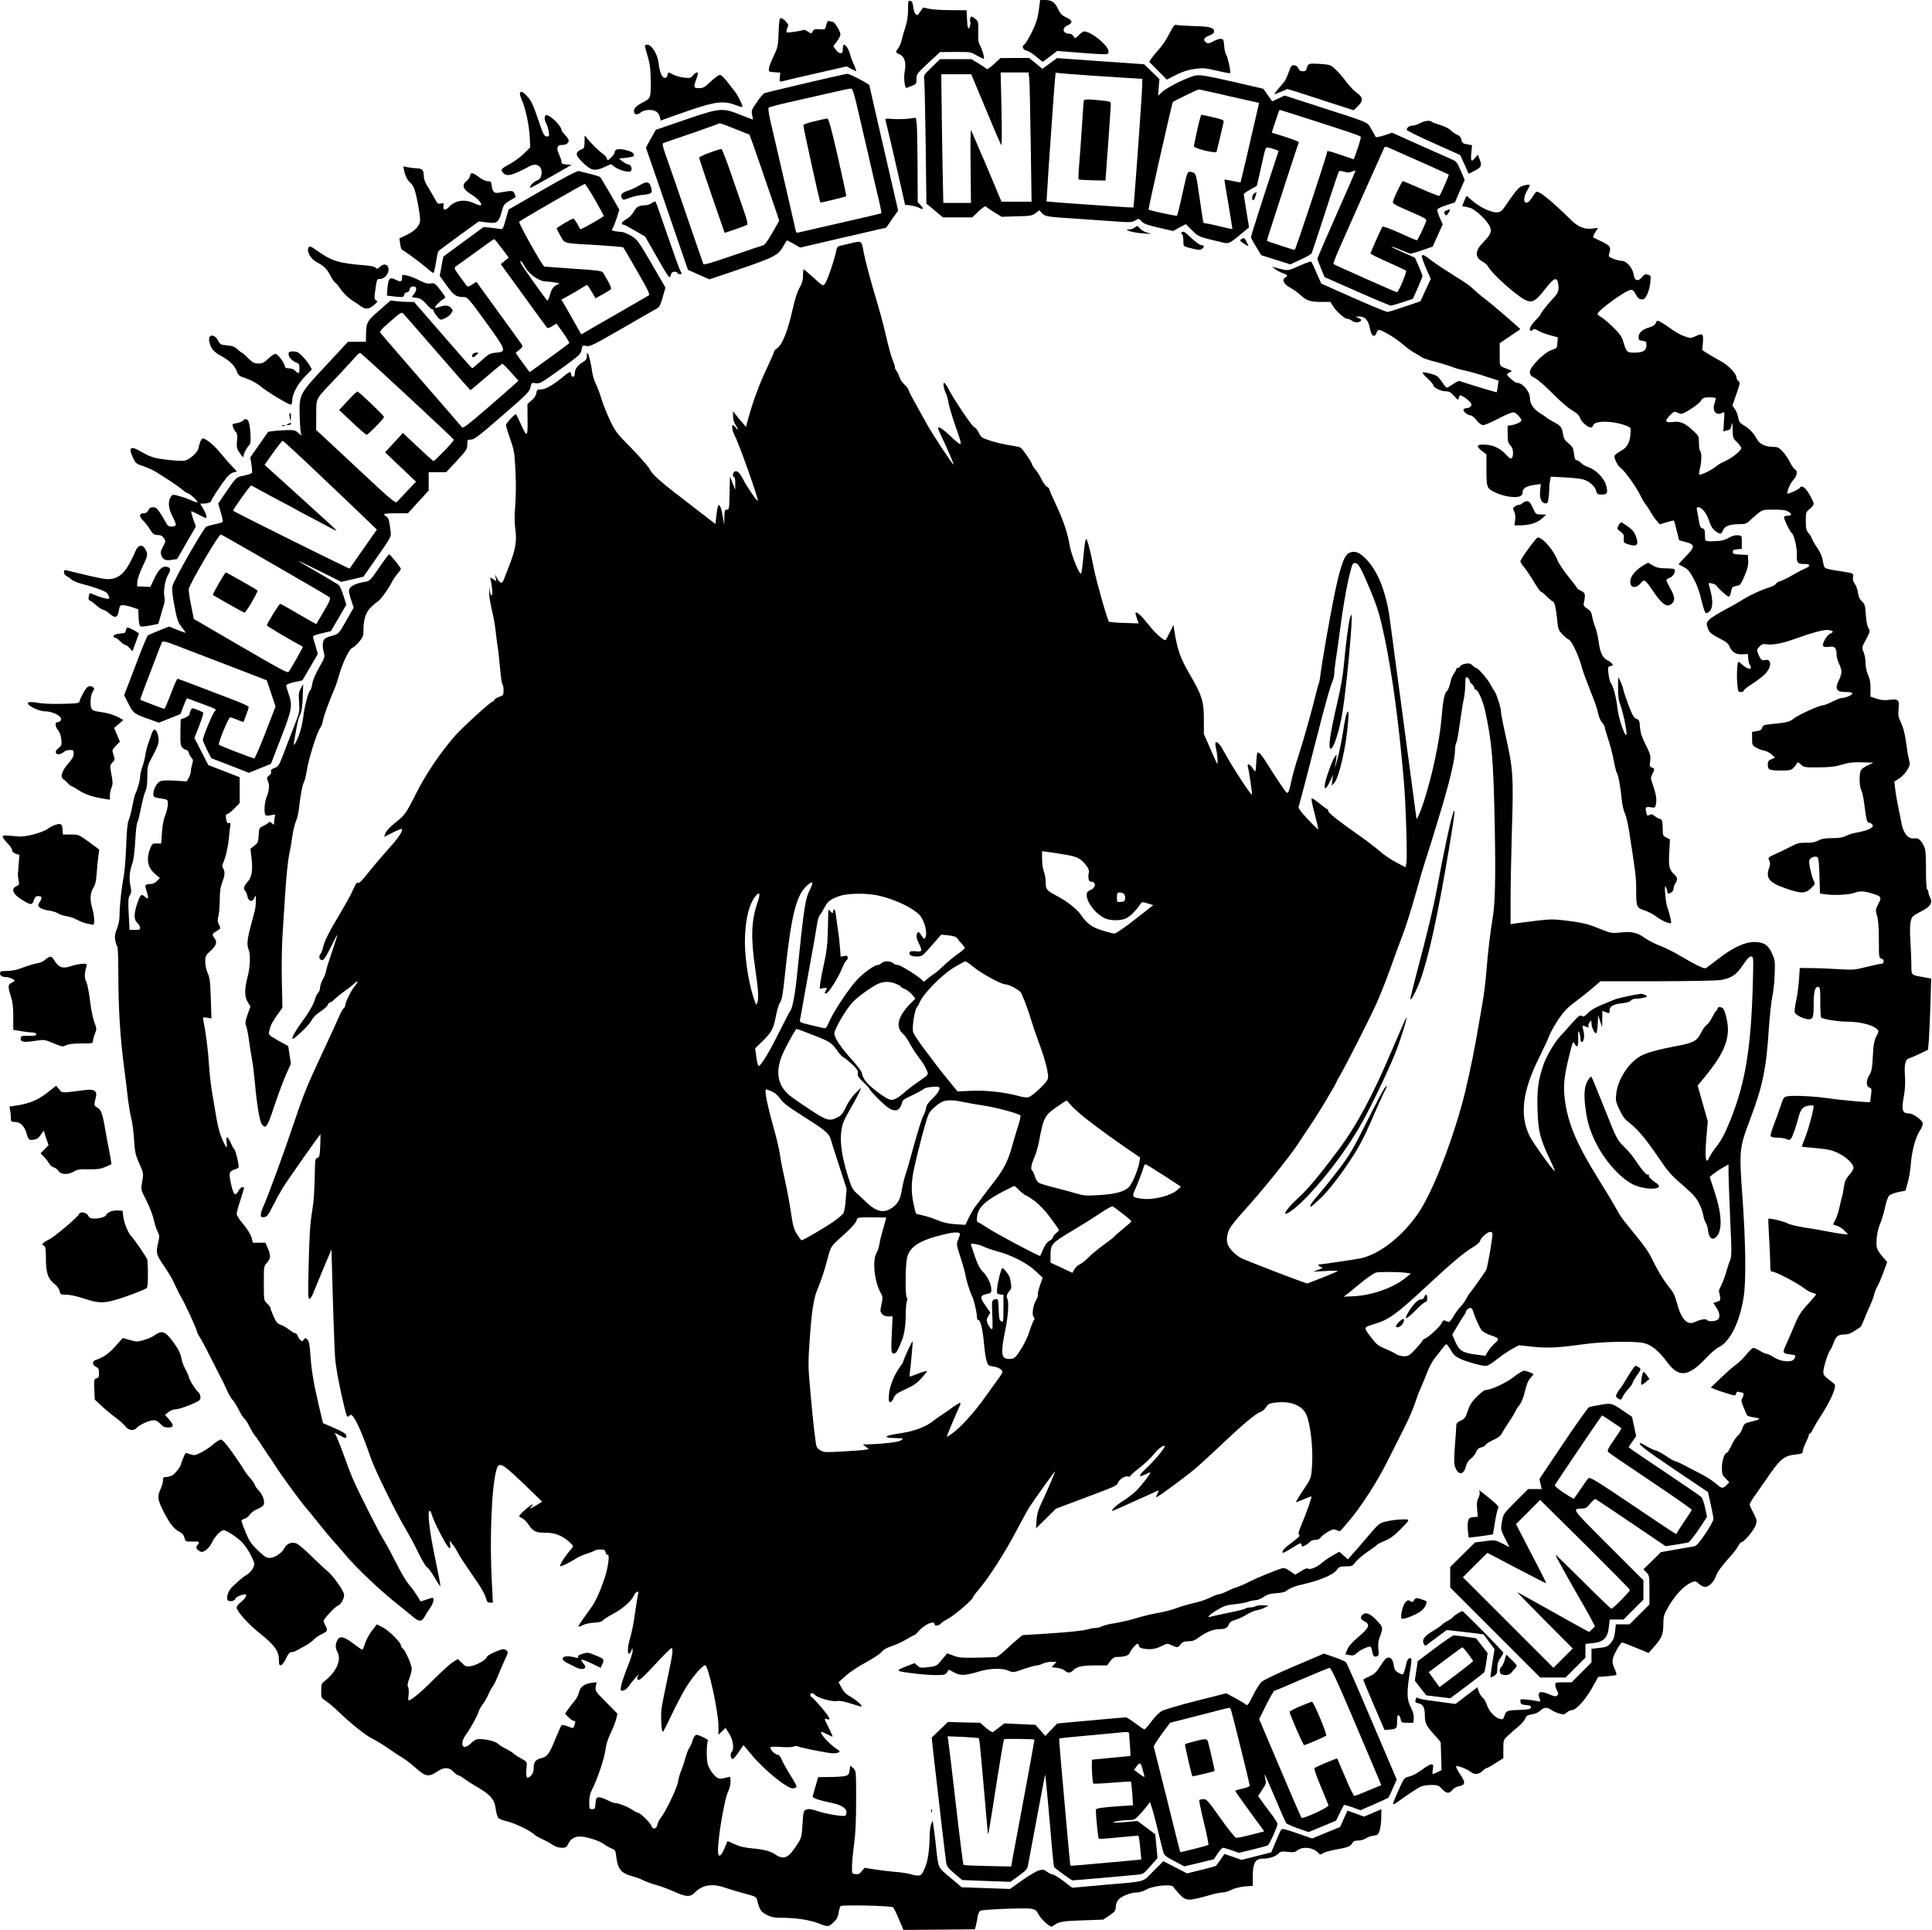 
<svg version="1.0" xmlns="http://www.w3.org/2000/svg"
 width="1600pt" height="1598pt" viewBox="0 0 1600 1598"
 preserveAspectRatio="xMidYMid meet">

<g transform="translate(0,1598) scale(0.1,-0.1)"
fill="#000000" stroke="none">
<path d="M7520 15900 c0 -54 -7 -99 -24 -151 -13 -41 -27 -90 -31 -109 -4 -19
-16 -46 -26 -59 -25 -32 -24 -36 11 -51 41 -17 57 -70 42 -143 -10 -52 1 -142
17 -135 3 2 23 10 44 18 35 13 37 17 37 56 0 40 4 46 98 133 l97 90 129 1
c126 0 130 -1 178 -31 28 -16 53 -28 56 -25 7 8 -16 85 -34 114 -11 17 -15 48
-13 109 2 84 1 87 -27 109 -24 20 -30 21 -37 8 -4 -8 -6 -23 -2 -33 3 -10 1
-29 -4 -42 -12 -33 -20 -11 -23 71 l-3 65 -135 1 c-74 0 -155 6 -180 12 -24 6
-45 10 -45 9 -1 -1 -12 -17 -25 -35 -20 -30 -24 -32 -37 -19 -9 8 -18 35 -20
60 -4 33 -10 47 -24 50 -17 5 -19 -1 -19 -73z"/>
<path d="M8603 15894 c-10 -68 -22 -107 -58 -180 -26 -52 -53 -98 -62 -102
-24 -14 -11 -46 20 -52 15 -3 49 -24 76 -47 28 -24 53 -43 56 -43 4 0 32 20
63 44 l57 44 180 -14 c251 -19 245 -19 245 11 0 48 -144 165 -203 165 -6 0
-25 -14 -43 -31 -32 -31 -32 -31 -43 -10 -7 12 -20 21 -31 21 -59 0 -71 47
-17 71 44 19 40 40 -13 65 -37 17 -50 32 -69 72 -26 55 -52 72 -109 72 l-38 0
-11 -86z"/>
<path d="M6448 15712 c-4 -111 -6 -122 -40 -194 -20 -41 -38 -88 -40 -104 -3
-28 -1 -29 45 -32 l49 -3 -4 -40 c-3 -31 -1 -38 12 -34 8 2 62 15 120 29 58
13 176 40 263 60 l157 36 41 -21 41 -20 -7 23 c-4 13 -13 34 -20 48 -7 14 -18
45 -25 70 -12 44 -35 80 -52 80 -4 0 -8 -16 -8 -35 0 -28 -4 -35 -19 -35 -11
0 -29 13 -40 29 l-20 28 29 39 c16 22 30 48 30 58 0 27 -48 106 -65 106 -7 0
-20 3 -28 6 -11 4 -17 -5 -24 -33 -9 -38 -9 -38 -55 -35 -39 3 -48 0 -58 -18
-11 -20 -11 -20 -38 -2 -19 14 -34 17 -48 12 -11 -5 -47 -11 -78 -15 -63 -8
-62 -10 -39 52 6 15 -41 63 -60 63 -12 0 -15 -25 -19 -118z"/>
<path d="M9685 15703 c-21 -43 -58 -98 -80 -123 -23 -25 -52 -60 -65 -78 l-23
-34 73 -73 73 -74 77 39 c54 27 99 42 154 49 69 10 87 8 183 -14 58 -14 108
-23 110 -21 8 7 -18 131 -32 152 -8 12 -15 46 -17 75 -3 47 -6 54 -25 57 -13
2 -41 -7 -63 -19 -32 -18 -45 -21 -58 -13 -29 19 -25 40 10 54 47 19 57 28 51
49 -6 25 -50 33 -188 36 -60 2 -117 6 -126 9 -11 5 -24 -12 -54 -71z"/>
<path d="M5343 15588 c4 -13 15 -54 26 -93 15 -52 20 -102 20 -192 1 -135 0
-138 -69 -173 -49 -25 -70 -46 -70 -71 0 -29 26 -34 56 -10 32 25 99 28 131 6
12 -8 24 -28 28 -45 l6 -29 37 14 c20 8 116 41 213 75 202 69 275 77 371 40
28 -11 54 -18 56 -16 7 7 -37 97 -63 129 -14 18 -44 56 -66 85 -22 28 -47 52
-57 52 -10 0 -44 -25 -76 -55 -50 -48 -63 -55 -97 -55 -44 0 -47 6 -24 70 8
23 15 46 15 51 0 17 -22 9 -41 -15 -18 -23 -25 -24 -72 -19 -29 3 -69 14 -89
24 -46 24 -46 24 -50 -3 -2 -15 -10 -23 -23 -23 -23 0 -43 49 -52 129 -8 67
-57 146 -91 146 -20 0 -23 -4 -19 -22z"/>
<path d="M8231 15449 c-30 -28 -57 -46 -60 -41 -3 5 -33 26 -66 46 l-60 36
-130 0 -130 0 -68 -66 c-65 -62 -68 -68 -63 -102 3 -21 8 -260 12 -532 l6
-496 69 -57 68 -57 121 0 121 0 54 51 c29 27 56 46 59 40 4 -5 34 -27 69 -48
l62 -38 125 4 c113 2 128 5 156 26 l31 24 23 -24 c26 -28 37 -30 270 -45 91
-6 234 -16 318 -22 142 -11 156 -10 184 7 30 17 30 17 52 -8 17 -19 45 -30
141 -52 l120 -28 52 29 53 28 53 -52 c55 -54 46 -51 262 -102 42 -10 51 -5
175 99 l34 29 -22 134 c-12 73 -22 136 -22 140 0 4 24 22 54 38 l54 31 22 92
c11 51 28 123 36 161 16 66 17 68 43 63 14 -3 38 -10 53 -16 l27 -10 -29 -88
c-115 -349 -200 -617 -200 -627 0 -6 20 -42 43 -80 l42 -69 120 -38 120 -38
85 39 c47 21 88 45 92 52 4 7 55 162 114 343 58 182 109 333 113 337 3 4 23 2
44 -4 28 -9 43 -8 63 1 15 6 28 10 30 9 1 -2 -69 -165 -157 -362 -87 -197
-159 -362 -159 -368 0 -5 14 -42 30 -81 l30 -72 266 -117 c146 -65 273 -118
282 -118 9 0 54 13 100 28 l83 28 40 89 c21 49 39 94 39 100 0 5 -14 42 -31
81 l-31 70 -99 44 c-54 24 -97 45 -95 47 2 3 36 -9 74 -26 39 -17 77 -31 85
-31 7 0 52 13 98 29 l84 29 41 92 42 92 -25 56 c-13 30 -22 61 -19 68 3 7 36
23 75 35 l70 23 40 93 41 94 -33 76 c-29 70 -36 77 -77 95 -25 11 -145 64
-268 119 l-223 100 -66 -22 c-37 -12 -68 -18 -70 -13 -2 5 -18 34 -36 64 -38
63 3 46 -440 189 l-278 90 -51 -24 -52 -24 -37 52 -37 52 -254 59 c-212 48
-262 57 -303 51 -61 -9 -238 -96 -282 -138 l-32 -30 5 69 6 69 -64 62 -63 61
-360 25 -360 26 -30 -21 c-16 -12 -44 -32 -61 -45 l-31 -23 -55 45 -55 45
-119 0 -119 -1 -54 -50z m293 -121 c3 -29 8 -270 12 -535 l7 -483 -125 0 -124
0 -79 188 c-43 103 -88 210 -101 237 -12 28 -32 75 -45 105 -12 30 -25 58 -28
62 -3 4 -5 -130 -3 -297 l3 -305 -114 0 -115 0 -6 298 c-3 163 -7 403 -8 532
l-3 235 124 0 124 0 59 -140 c32 -77 86 -205 119 -285 34 -80 65 -152 70 -160
6 -9 7 103 3 293 l-7 307 115 0 116 0 6 -52z m516 26 c124 -8 269 -17 323 -21
l97 -6 0 -41 c0 -23 -7 -133 -15 -246 -8 -113 -19 -272 -25 -355 -19 -266 -32
-420 -34 -423 -2 -1 -68 2 -147 8 -79 6 -209 15 -289 20 -80 5 -176 13 -214
16 l-69 6 7 112 c3 61 13 206 21 321 8 116 19 275 25 355 5 80 13 175 16 211
l6 67 37 -4 c20 -3 137 -11 261 -20z m1026 -144 c71 -17 181 -42 245 -56 l116
-26 -22 -97 c-77 -336 -129 -556 -131 -560 -2 -2 -32 3 -68 11 -37 8 -66 12
-66 9 0 -3 15 -96 34 -206 18 -110 33 -201 32 -202 -1 -1 -47 9 -101 22 -55
14 -108 25 -117 25 -9 0 -19 3 -22 8 -2 4 -17 96 -32 206 -27 187 -30 199 -52
207 -44 17 -48 12 -70 -88 -41 -186 -60 -265 -65 -269 -5 -5 -227 43 -235 51
-4 4 195 886 201 891 10 8 205 103 213 103 5 1 68 -13 140 -29z m849 -240
c343 -111 355 -116 355 -128 0 -10 -32 -112 -49 -154 l-10 -27 -103 35 c-113
38 -118 39 -118 23 0 -21 -261 -809 -268 -809 -7 0 -225 71 -229 75 -3 2 -2 6
152 480 59 182 109 333 112 337 2 4 -48 24 -111 44 l-114 36 12 37 c7 20 21
62 31 94 10 31 20 57 24 57 3 0 145 -45 316 -100z m850 -330 c127 -57 232
-104 233 -106 4 -3 -67 -165 -77 -176 -3 -3 -71 23 -150 58 -79 35 -148 64
-153 64 -8 0 -68 -121 -82 -168 -6 -17 12 -27 138 -82 133 -58 144 -64 136
-84 -24 -62 -70 -156 -76 -156 -4 0 -68 27 -142 61 -74 33 -138 57 -143 52 -8
-9 -99 -212 -99 -223 0 -3 64 -35 143 -70 78 -35 146 -67 151 -71 10 -8 -62
-179 -75 -179 -9 0 -519 227 -526 234 -3 3 21 67 55 143 88 201 363 816 368
825 3 4 19 2 37 -6 18 -8 136 -60 262 -116z"/>
<path d="M8976 15148 c-2 -7 -9 -98 -15 -203 -7 -104 -17 -248 -23 -318 -6
-70 -8 -130 -6 -133 3 -2 54 -5 114 -7 l109 -2 22 300 c12 165 22 312 22 327
1 24 -3 27 -41 32 -126 15 -178 16 -182 4z"/>
<path d="M9916 14908 c-15 -68 -28 -130 -29 -138 -3 -18 182 -64 188 -46 3 9
37 149 59 248 3 13 -14 20 -88 37 -50 12 -94 21 -97 21 -3 0 -18 -55 -33 -122z"/>
<path d="M10852 15452 c-16 -3 -25 -12 -29 -33 -4 -23 -11 -29 -33 -29 -19 0
-30 7 -38 25 -8 17 -20 25 -36 25 -21 0 -27 -9 -44 -59 -11 -32 -27 -67 -36
-78 -65 -75 -87 -103 -82 -103 4 0 30 10 57 21 l50 22 67 -20 c37 -12 160 -51
275 -89 l207 -67 36 34 c45 44 43 74 -8 109 -21 14 -61 56 -90 94 -29 39 -70
86 -92 105 -35 33 -46 36 -110 41 -39 3 -81 4 -94 2z"/>
<path d="M6670 15291 c-179 -42 -332 -79 -341 -83 -8 -3 -36 -37 -62 -75 -43
-63 -46 -71 -38 -105 5 -21 7 -38 5 -38 -2 0 -49 18 -104 40 -149 59 -164 58
-457 -42 l-242 -83 -41 -73 -41 -74 80 -231 c44 -128 122 -356 174 -507 l94
-274 89 -40 89 -39 125 42 c423 143 440 151 489 235 13 23 25 43 27 45 2 2 27
-11 57 -28 l54 -31 356 83 356 82 49 71 50 70 -38 165 c-21 90 -74 322 -119
516 -44 193 -81 353 -81 356 0 11 -164 97 -184 96 -11 -1 -167 -36 -346 -78z
m437 -231 c24 -102 59 -255 79 -340 20 -85 44 -191 54 -235 11 -44 29 -122 41
-173 12 -51 20 -95 17 -97 -2 -2 -44 -13 -93 -24 -84 -19 -544 -125 -591 -136
-18 -4 -23 1 -26 23 -3 15 -27 119 -53 232 -26 113 -67 288 -90 390 -24 102
-53 229 -66 283 -13 59 -19 101 -13 106 5 4 74 23 154 41 80 18 228 52 330 75
102 24 192 43 200 42 11 -2 27 -53 57 -187z m-1020 -147 c65 -26 119 -47 120
-48 3 -1 166 -474 221 -636 l25 -77 -57 -100 c-40 -70 -64 -101 -79 -105 -12
-2 -127 -41 -255 -85 -159 -55 -234 -77 -237 -69 -3 7 -48 138 -101 292 -94
275 -157 459 -215 623 -21 61 -25 84 -16 87 6 3 111 39 232 80 120 42 221 78
224 80 8 9 19 5 138 -42z"/>
<path d="M6746 14976 c-49 -11 -91 -26 -93 -32 -3 -9 134 -631 141 -641 2 -3
209 47 214 52 3 2 -29 148 -69 325 -57 248 -77 320 -89 319 -8 -1 -55 -11
-104 -23z"/>
<path d="M5878 14716 c-49 -17 -88 -36 -88 -42 0 -9 117 -353 197 -581 l14
-41 87 29 c48 16 92 33 99 37 8 5 0 41 -32 132 -24 69 -72 208 -107 309 -35
102 -68 185 -73 187 -6 1 -49 -12 -97 -30z"/>
<path d="M4306 15211 c-3 -5 3 -29 14 -55 32 -70 62 -212 67 -309 l4 -87 -53
-53 c-30 -28 -82 -67 -116 -85 -73 -39 -79 -47 -56 -73 31 -34 74 -24 221 55
62 33 110 -5 96 -75 -4 -23 -15 -35 -39 -45 -29 -12 -62 -49 -52 -59 2 -2 79
40 172 93 l170 97 -42 3 c-33 2 -42 7 -42 21 0 10 -9 40 -21 65 -24 54 -15 76
30 76 29 0 51 16 51 37 0 7 -13 27 -30 45 -16 17 -30 35 -30 40 0 38 -106 138
-130 123 -14 -9 -12 -42 4 -68 7 -12 16 -41 20 -64 6 -39 4 -43 -14 -43 -24 0
-30 12 -86 177 -28 84 -47 122 -75 152 -37 41 -53 49 -63 32z"/>
<path d="M7520 14997 c-36 -4 -93 -5 -128 -2 -58 5 -63 4 -58 -12 8 -30 71
-297 140 -603 l21 -95 46 -6 c26 -4 56 -12 67 -18 37 -20 46 -12 19 17 l-27
28 -1 300 c-1 164 -4 322 -7 349 l-7 50 -65 -8z"/>
<path d="M11760 14960 c-19 -11 -46 -19 -60 -20 -27 0 -50 -16 -50 -35 0 -6
100 -56 222 -110 l221 -99 35 -77 35 -78 47 24 c58 29 64 44 44 95 l-16 40
-20 -25 c-32 -41 -41 -31 -33 39 l6 64 -41 7 c-35 6 -42 11 -47 37 -4 21 -15
34 -37 43 -17 7 -41 24 -54 38 -13 13 -50 32 -85 42 -34 10 -66 22 -71 27 -16
14 -59 8 -96 -12z"/>
<path d="M4841 14808 c-1 -48 -4 -58 -21 -63 -11 -3 -27 -13 -35 -21 -20 -20
-7 -43 53 -101 60 -56 91 -61 164 -28 l58 26 32 -24 c42 -30 127 -50 135 -31
9 24 -2 49 -22 52 -12 2 -34 13 -50 26 l-29 23 62 7 c41 5 62 11 62 20 0 21
-20 32 -78 46 -54 12 -82 4 -82 -24 0 -7 -13 -25 -29 -40 -29 -27 -29 -27 -36
-7 -3 12 -19 29 -33 38 -31 20 -109 98 -134 133 -17 25 -17 25 -17 -32z"/>
<path d="M3347 14568 c7 -41 27 -80 48 -98 9 -7 24 -27 32 -44 17 -32 53 -218
52 -271 0 -42 -44 -89 -113 -121 l-58 -27 6 -46 c3 -25 10 -47 15 -49 17 -6
154 -107 203 -149 27 -24 52 -43 57 -43 4 0 14 38 21 84 7 47 16 89 19 94 3 5
80 63 171 129 l166 120 67 -9 c83 -11 97 -1 122 90 16 57 22 65 64 89 25 15
48 28 50 30 2 1 -1 15 -8 29 -12 28 -17 28 -126 9 -41 -8 -56 5 -62 54 -5 37
-8 41 -34 41 -18 0 -47 14 -75 35 -50 39 -67 40 -72 7 -2 -12 -15 -30 -28 -41
-43 -34 -30 -69 39 -111 59 -35 103 -90 73 -90 -7 0 -33 9 -57 20 -73 33 -152
20 -199 -32 -31 -34 -55 -30 -47 9 4 22 2 23 -22 18 -24 -5 -29 -1 -49 37 -13
24 -38 68 -57 98 -23 35 -35 67 -35 90 0 48 -13 64 -52 66 -18 0 -52 4 -75 8
l-43 8 7 -34z"/>
<path d="M4493 14407 l-281 -162 -24 -83 c-22 -78 -24 -82 -48 -78 -14 3 -50
8 -80 11 l-55 5 -164 -120 c-91 -66 -166 -122 -168 -124 -2 -2 -10 -39 -17
-82 l-14 -79 59 -81 c60 -84 75 -93 148 -94 22 -1 47 -30 174 -206 171 -236
174 -246 86 -254 -51 -5 -61 -10 -124 -67 -39 -35 -72 -63 -75 -62 -3 0 -112
124 -243 275 l-238 274 -47 0 c-26 0 -69 3 -97 6 l-50 6 -95 -83 c-103 -89
-107 -98 -109 -211 l-1 -48 -74 0 -74 0 -184 -198 c-222 -238 -221 -236 -216
-424 2 -68 7 -132 12 -143 7 -16 3 -14 -21 8 -25 23 -37 27 -89 26 -32 -1 -82
-4 -111 -7 l-52 -7 -74 -106 -74 -106 9 -58 c5 -32 7 -63 5 -69 -3 -7 -32 -17
-66 -24 -67 -14 -62 -9 -167 -162 l-47 -70 21 -71 c12 -39 19 -75 17 -80 -3
-4 -31 -13 -63 -19 -31 -7 -64 -16 -73 -21 -25 -13 -273 -448 -281 -493 -5
-25 0 -76 13 -145 25 -135 32 -154 70 -202 17 -21 28 -39 25 -39 -3 0 -35 12
-71 26 l-65 26 -83 -33 c-45 -18 -87 -36 -93 -41 -6 -4 -53 -118 -103 -252
l-93 -243 37 -72 c39 -78 45 -83 190 -133 l61 -22 90 36 89 36 25 66 c13 36
27 65 30 64 4 -2 61 -23 127 -47 113 -42 120 -45 102 -60 -17 -15 -99 -211
-99 -239 0 -12 67 -152 73 -152 2 0 72 -27 155 -59 l153 -60 91 37 92 37 83
215 c92 238 97 267 63 365 -11 32 -20 64 -20 70 0 7 29 18 67 27 l67 14 64
109 64 110 -17 60 c-10 33 -19 67 -22 76 -4 14 10 20 71 35 l76 18 64 109 64
110 -24 76 c-13 42 -31 82 -41 89 -10 7 -89 54 -175 104 -87 50 -158 92 -158
94 0 2 80 -36 178 -85 l178 -89 92 21 92 22 115 165 c114 163 115 165 110 210
-12 96 -17 111 -35 123 -11 6 -20 15 -20 19 0 5 44 8 99 8 l99 0 86 94 86 94
0 76 0 76 73 0 72 0 88 94 c80 87 87 98 87 135 0 39 1 41 31 41 25 0 69 33
257 197 206 178 228 200 235 236 8 38 10 39 44 34 32 -6 47 3 204 116 158 115
169 124 175 160 7 38 8 39 41 32 30 -5 59 9 291 143 141 82 271 156 287 165
26 13 33 27 53 95 l23 81 -115 198 c-110 189 -118 199 -170 231 -30 17 -65 32
-79 32 -13 0 -39 3 -56 6 -26 6 -29 9 -19 21 7 8 22 47 35 86 l22 71 -75 131
c-42 71 -79 134 -84 139 -5 4 -42 16 -83 26 -41 10 -83 20 -93 24 -13 3 -113
-49 -301 -157z m434 -80 c40 -70 73 -131 73 -135 -1 -8 -190 -116 -194 -110
-2 1 -13 22 -26 46 -13 23 -28 42 -33 42 -12 0 -137 -74 -137 -82 0 -3 14 -31
32 -62 37 -65 14 -59 313 -76 110 -7 203 -15 206 -18 4 -4 56 -93 116 -198 95
-164 108 -192 94 -201 -9 -5 -124 -72 -256 -148 -132 -75 -254 -146 -270 -156
l-31 -18 -52 92 c-29 51 -66 115 -82 144 l-31 52 68 37 c37 21 84 48 103 61
19 13 38 23 42 23 3 0 21 -25 38 -55 l32 -55 56 31 c32 18 62 36 69 41 11 9
-2 39 -62 140 -9 15 -45 20 -245 33 -129 9 -238 17 -242 18 -16 4 -217 362
-208 371 18 18 535 315 544 313 5 -2 42 -60 83 -130z m-771 -404 l57 -76 -33
-27 -33 -27 188 -259 c103 -142 191 -263 196 -268 4 -5 23 1 42 13 l35 22 56
-77 c30 -43 53 -81 50 -85 -2 -4 -77 -60 -166 -124 l-162 -117 -20 28 c-12 15
-38 52 -59 80 l-37 53 31 24 c23 18 29 29 23 40 -5 8 -92 129 -194 269 l-185
255 -35 -23 c-19 -13 -37 -20 -40 -16 -4 4 -30 40 -60 80 -50 69 -52 74 -34
87 11 7 84 60 164 118 80 59 148 106 152 107 4 0 33 -35 64 -77z m193 -155
c35 -61 117 -118 173 -119 18 0 51 -4 73 -8 l40 -7 -30 -16 c-24 -13 -35 -29
-48 -72 -10 -31 -20 -56 -22 -56 -8 0 -218 295 -223 313 -8 31 6 18 37 -35z
m-725 -710 c147 -170 269 -308 272 -308 3 0 61 48 130 108 69 59 129 108 133
110 4 1 36 -29 71 -69 l63 -71 -24 -23 c-13 -12 -116 -103 -228 -200 -167
-144 -207 -174 -215 -163 -6 8 -97 113 -202 234 -227 261 -454 523 -472 546
-11 13 0 27 80 96 87 76 94 80 109 64 9 -9 136 -155 283 -324z m-247 -359
c210 -195 382 -357 382 -360 2 -11 -161 -180 -170 -177 -4 2 -63 55 -130 118
l-122 115 -74 -80 -74 -80 128 -122 128 -121 -74 -79 c-41 -43 -80 -84 -86
-91 -9 -10 -64 35 -261 220 -138 128 -285 266 -328 306 l-78 72 1 127 c2 147
-17 113 180 321 69 74 137 147 150 163 13 16 29 28 35 26 6 -2 183 -163 393
-358z m-725 -656 c167 -158 340 -323 386 -368 l83 -80 -112 -160 c-62 -88
-113 -161 -114 -163 -3 -4 -965 473 -965 480 0 10 141 208 149 208 3 0 20 -8
36 -18 17 -10 93 -51 170 -92 77 -40 145 -76 150 -80 6 -4 69 -38 140 -75 72
-37 149 -79 173 -92 24 -13 41 -19 37 -13 -3 5 -138 129 -300 275 l-294 266
70 99 c39 55 75 100 80 100 5 0 145 -129 311 -287z m-548 -644 c144 -83 340
-196 436 -252 96 -55 181 -106 189 -112 11 -11 3 -31 -48 -118 l-62 -105 -70
39 c-38 22 -103 60 -145 84 -42 25 -80 45 -84 45 -9 0 -110 -165 -110 -178 0
-6 169 -107 260 -156 19 -10 36 -20 38 -21 3 -3 -105 -195 -118 -208 -10 -11
-48 9 -445 240 l-340 198 -22 110 c-13 61 -21 122 -20 136 5 42 250 459 266
453 8 -2 132 -73 275 -155z m-162 -949 l267 -103 37 -109 36 -108 -83 -215
c-46 -118 -88 -215 -93 -215 -14 0 -284 105 -293 113 -10 10 79 227 93 227 7
0 34 -9 60 -20 26 -11 48 -19 50 -18 5 6 44 114 44 124 0 6 -57 33 -127 59
-71 27 -202 77 -293 112 -90 35 -167 63 -171 63 -3 0 -28 -56 -54 -125 -26
-69 -51 -125 -54 -125 -5 0 -192 71 -199 76 -2 2 19 60 46 131 27 70 67 173
87 228 21 55 41 107 46 116 8 15 28 10 171 -46 90 -34 283 -109 430 -165z"/>
<path d="M2881 12663 l-72 -78 108 -102 c59 -56 113 -102 119 -103 13 0 144
134 144 148 0 11 -202 204 -219 210 -5 2 -41 -32 -80 -75z"/>
<path d="M1812 11149 c-29 -51 -51 -93 -50 -94 8 -8 254 -147 262 -148 12 -3
116 176 108 184 -10 10 -255 149 -262 149 -3 0 -29 -41 -58 -91z"/>
<path d="M5295 14445 c-22 -14 -61 -32 -87 -41 -58 -19 -73 -35 -59 -62 11
-20 11 -20 62 -1 29 11 81 23 116 26 73 7 80 15 63 68 -14 43 -37 45 -95 10z"/>
<path d="M12588 14431 c-15 -9 -55 -59 -90 -111 -59 -88 -66 -95 -100 -98 -47
-4 -148 44 -207 98 -24 22 -45 39 -46 38 -4 -4 -35 -80 -35 -84 0 -2 6 -4 13
-4 6 0 30 -5 51 -11 46 -13 144 -106 165 -157 17 -41 6 -65 -56 -129 -68 -68
-70 -124 -8 -157 20 -11 41 -29 47 -40 33 -65 259 -265 324 -286 49 -16 77 2
149 95 75 97 100 107 110 42 8 -49 -2 -76 -42 -117 -41 -42 -103 -121 -103
-130 0 -5 -20 -29 -45 -54 -25 -26 -45 -55 -45 -66 0 -22 10 -26 27 -9 7 7 20
5 43 -10 18 -11 62 -27 97 -37 l64 -17 -3 -45 c-3 -44 -4 -46 -48 -60 -63 -21
-180 -140 -180 -182 0 -25 7 -33 43 -51 23 -12 89 -70 147 -129 61 -62 128
-120 160 -138 40 -23 58 -40 66 -64 10 -32 64 -78 90 -78 7 0 15 9 19 19 13
41 168 38 275 -5 37 -15 37 -15 33 -67 -6 -75 -28 -113 -85 -144 -26 -14 -48
-32 -48 -40 0 -27 28 -81 51 -97 35 -24 136 -167 167 -235 9 -20 28 -52 43
-71 14 -19 33 -48 42 -65 9 -16 28 -45 44 -64 l29 -33 57 18 c31 9 58 16 60
13 2 -2 13 -40 23 -84 l20 -79 57 -15 c76 -20 76 -39 -4 -120 -33 -35 -59 -63
-57 -64 78 -39 83 -44 124 -119 29 -52 49 -109 65 -179 13 -56 29 -104 36
-106 6 -2 21 5 32 16 26 26 28 90 6 171 -8 30 -15 56 -15 58 0 10 52 -2 62
-15 29 -36 92 -93 105 -93 7 0 15 17 19 40 5 33 11 41 33 46 14 3 31 7 37 9 6
2 26 38 43 80 24 57 31 88 29 123 l-3 47 -62 3 c-54 3 -63 6 -63 22 0 15 8 19
38 22 l37 3 0 55 c0 55 0 55 -33 58 -22 2 -48 -5 -75 -21 -28 -17 -60 -26 -97
-27 -103 -5 -100 -6 -100 49 0 41 -4 51 -20 56 -20 6 -23 15 -34 85 -3 19 -9
47 -12 63 -5 21 -3 27 11 27 29 0 70 -52 89 -113 13 -41 27 -65 50 -82 42 -32
51 -31 66 5 14 35 56 50 138 50 42 0 58 5 76 23 13 13 44 40 68 60 45 37 46
37 139 37 74 0 100 -4 122 -18 30 -20 26 -32 -9 -32 -13 0 -25 -4 -29 -10 -6
-10 48 -125 64 -134 18 -12 44 -121 42 -180 -2 -67 5 -76 61 -76 55 0 56 -17
2 -40 -26 -11 -72 -36 -103 -54 -31 -19 -72 -39 -93 -46 -20 -6 -39 -17 -42
-25 -3 -8 -27 -20 -53 -29 -65 -19 -179 -72 -228 -106 -22 -14 -85 -50 -140
-79 -55 -29 -112 -65 -127 -79 -25 -25 -27 -31 -18 -63 12 -44 28 -58 108 -99
47 -24 66 -39 76 -65 20 -46 54 -66 107 -63 l44 3 3 -40 c2 -22 8 -44 13 -50
5 -5 9 -15 9 -23 0 -19 -38 -6 -71 24 -14 13 -28 24 -31 24 -11 0 -17 -104
-11 -177 6 -68 7 -73 29 -73 13 0 24 4 24 10 0 5 17 21 38 35 96 64 134 93
157 125 39 53 30 107 -17 95 -27 -7 -38 2 -58 53 -12 30 -11 35 11 58 20 21
29 24 61 19 44 -8 129 8 218 40 161 58 258 84 294 78 42 -7 45 -15 11 -31 -13
-6 -34 -30 -45 -53 -26 -50 -16 -63 42 -54 43 6 58 -11 58 -67 0 -19 9 -51 20
-73 11 -22 20 -52 20 -68 0 -15 -9 -45 -20 -67 -38 -74 -23 -100 57 -100 38 0
53 -4 53 -13 0 -13 -60 -37 -91 -37 -8 0 -41 -13 -74 -30 -33 -16 -68 -30 -77
-30 -33 0 -202 -78 -245 -111 -33 -27 -56 -32 -186 -45 -59 -6 -68 -9 -73 -29
-4 -17 -15 -24 -45 -29 l-39 -6 0 -55 c0 -51 2 -57 31 -74 17 -11 48 -22 68
-26 20 -4 48 -18 64 -33 l27 -26 -30 -12 c-25 -11 -30 -19 -30 -47 0 -42 12
-47 118 -47 63 0 76 3 96 23 13 13 25 30 28 38 4 11 11 9 32 -11 27 -24 33
-25 149 -24 96 1 137 6 193 23 56 17 90 21 165 19 l94 -3 -47 -22 c-25 -11
-51 -30 -57 -41 -15 -29 -14 -132 3 -164 8 -14 19 -66 25 -115 19 -147 21
-151 47 -157 14 -4 24 -14 24 -25 0 -19 -60 -43 -145 -57 -22 -4 -57 -15 -77
-25 -27 -14 -59 -19 -115 -19 -59 0 -87 -5 -115 -20 -26 -14 -54 -19 -100 -18
-53 1 -74 -4 -124 -30 -32 -17 -89 -45 -126 -61 -66 -30 -68 -31 -56 -56 9
-20 9 -34 0 -59 -32 -88 -2 -125 145 -175 120 -41 153 -41 200 3 34 31 36 36
26 57 -20 40 -45 151 -39 174 7 26 53 42 70 25 7 -7 12 -68 14 -154 l4 -144
36 -6 c69 -11 199 -6 242 9 55 19 82 19 153 -3 80 -25 82 -30 52 -88 -24 -47
-24 -51 -10 -98 10 -34 15 -95 15 -199 0 -140 1 -149 20 -154 26 -7 27 -43 1
-43 -10 0 -65 -12 -122 -26 -98 -25 -112 -26 -234 -19 -71 5 -173 9 -225 9
l-95 1 -6 -90 c-3 -49 -13 -129 -23 -177 -11 -47 -16 -93 -13 -102 8 -21 80
-56 115 -56 37 0 42 15 42 132 0 99 12 141 38 136 15 -3 17 -17 17 -125 0 -67
3 -125 7 -128 15 -15 138 -34 224 -35 97 0 202 -27 237 -60 18 -17 18 -19 -4
-61 -18 -36 -24 -67 -29 -164 -5 -99 -10 -126 -28 -155 -29 -46 -29 -96 -1
-105 19 -6 20 -12 14 -63 -4 -32 -8 -57 -8 -58 -9 -4 -262 19 -332 30 -106 17
-296 28 -348 19 -35 -5 -36 -8 -63 -87 -14 -44 -40 -114 -56 -155 -16 -41 -27
-80 -24 -88 4 -8 23 -13 55 -13 28 0 62 -5 76 -12 22 -10 27 -9 40 8 12 17 43
107 60 174 15 61 37 88 78 94 22 4 42 4 45 1 9 -9 -39 -191 -70 -269 -16 -38
-27 -70 -26 -71 2 -1 56 -6 121 -12 99 -9 128 -16 182 -42 68 -33 125 -89 125
-121 0 -11 -16 -38 -36 -59 -29 -33 -37 -51 -45 -107 -5 -36 -11 -69 -14 -73
-2 -4 -11 -39 -19 -78 -8 -39 -24 -89 -35 -111 l-21 -41 34 -11 c18 -6 46 -24
62 -41 l29 -31 -50 5 c-27 3 -81 12 -120 20 -38 8 -122 23 -185 32 -64 10
-129 25 -147 36 -29 16 -150 45 -158 37 -2 -2 1 -64 5 -138 5 -74 9 -172 10
-217 0 -76 2 -83 20 -83 26 0 204 -93 258 -135 24 -19 57 -37 73 -40 16 -4 29
-10 29 -13 -1 -4 -24 -32 -51 -62 -76 -81 -92 -106 -133 -205 -21 -49 -48
-114 -62 -143 -34 -73 -32 -78 26 -86 54 -7 55 -8 40 -37 -18 -32 -107 -27
-167 11 -26 17 -54 30 -62 30 -9 0 -34 11 -56 25 -22 13 -47 24 -55 24 -8 0
-33 -24 -55 -52 -23 -29 -63 -68 -89 -87 -27 -19 -84 -70 -128 -112 l-80 -77
34 -15 c18 -7 64 -23 102 -34 68 -21 68 -21 73 -1 4 13 11 18 20 15 8 -3 21
-6 29 -6 17 0 18 -24 2 -49 -10 -16 -8 -29 9 -68 12 -26 24 -55 27 -64 3 -12
21 -19 55 -24 28 -4 51 -10 51 -13 0 -4 -28 -14 -62 -22 -61 -15 -63 -16 -79
-60 -9 -24 -26 -51 -38 -59 -12 -8 -35 -43 -51 -78 -16 -34 -34 -63 -40 -63
-19 0 -40 -66 -40 -125 0 -50 4 -60 31 -87 l30 -31 -22 -23 c-30 -32 -42 -30
-87 10 -21 19 -69 51 -108 72 -172 91 -217 114 -228 114 -7 0 -43 20 -80 45
-38 25 -76 45 -85 45 -9 0 -38 14 -66 30 -27 16 -53 30 -57 30 -35 1 32 -51
275 -215 l282 -190 22 -100 c12 -55 23 -110 23 -123 0 -12 -30 -67 -67 -122
-50 -73 -75 -101 -93 -104 -14 -3 -81 -14 -150 -26 l-125 -22 -72 -71 -73 -71
25 -26 c24 -25 25 -32 25 -146 l0 -119 -83 -83 -82 -82 -57 0 -56 0 -7 -61
c-6 -47 -14 -68 -36 -94 -25 -29 -37 -34 -94 -40 l-65 -7 0 -57 0 -56 -83 -83
-82 -82 -68 0 c-61 0 -67 -2 -67 -20 0 -12 7 -34 15 -49 12 -25 13 -31 0 -41
-11 -9 -24 -7 -61 9 -78 35 -106 24 -84 -33 10 -28 10 -28 -17 -22 -16 4 -54
10 -86 13 -57 5 -59 5 -55 -18 2 -20 9 -24 46 -27 34 -3 43 -7 40 -20 -3 -14
-17 -17 -83 -20 -112 -3 -122 -6 -135 -47 -10 -31 -14 -34 -38 -28 -41 10 -90
62 -108 115 -8 26 -24 54 -35 61 -10 8 -25 30 -32 50 l-12 36 -91 -69 -90 -69
-75 10 c-40 5 -107 14 -148 20 -41 5 -80 14 -87 19 -8 8 -13 6 -18 -6 -10 -27
-7 -32 25 -39 35 -8 49 -36 49 -100 0 -62 12 -86 75 -155 30 -33 55 -63 56
-67 1 -5 2 -58 4 -119 l3 -111 -34 -17 c-19 -9 -37 -16 -39 -16 -3 0 -2 18 1
40 6 36 4 40 -14 40 -11 0 -45 -20 -76 -44 -31 -24 -77 -49 -102 -55 -43 -11
-47 -15 -76 -79 -77 -170 -77 -171 -17 -127 88 63 167 115 192 124 16 6 53 11
83 11 50 0 58 -3 88 -35 36 -38 58 -39 87 -3 8 11 30 23 49 27 57 11 59 31 12
100 -22 33 -37 63 -33 66 13 7 88 -21 118 -45 34 -27 66 -25 99 5 15 14 31 25
36 25 5 0 38 18 73 41 l65 41 0 75 c0 74 0 76 39 112 21 20 59 54 86 75 26 22
51 52 57 67 8 22 17 28 55 34 28 4 55 16 70 31 29 29 56 30 91 5 15 -10 45
-24 67 -30 34 -9 42 -8 60 9 12 11 31 20 43 20 34 0 109 82 166 182 l52 93 71
5 c39 3 75 8 78 12 4 4 -2 27 -14 51 -15 31 -19 54 -15 78 7 40 64 139 79 139
5 -1 57 -20 114 -44 l104 -43 43 49 c66 74 78 102 79 188 1 72 3 79 49 158 53
89 126 165 182 188 35 15 37 14 63 -10 15 -14 38 -26 52 -26 31 0 74 43 90 90
13 37 46 81 120 164 26 28 54 66 63 83 9 18 21 33 27 33 22 0 109 105 120 144
10 35 8 44 -20 98 -17 32 -31 64 -31 71 0 7 22 45 50 83 27 38 81 115 120 172
84 121 120 149 208 158 54 6 62 9 62 28 0 12 12 44 25 71 14 28 25 56 25 63 0
6 4 12 9 12 5 0 17 17 26 38 10 20 32 58 49 84 60 90 114 193 126 238 11 42
11 45 -12 62 -72 54 -78 60 -78 89 0 35 39 158 56 179 8 9 20 36 29 60 19 56
38 70 89 70 29 0 54 9 84 30 24 16 46 30 50 32 4 2 17 30 30 63 13 33 34 83
47 110 13 28 29 69 35 93 6 23 19 57 30 75 10 17 32 69 49 115 l30 82 -40 46
c-21 25 -42 56 -45 70 -11 44 2 148 26 200 12 27 30 86 40 132 9 45 25 91 34
101 9 10 44 24 76 30 l60 12 19 67 c11 37 22 104 25 148 8 110 39 227 75 281
18 27 27 51 24 64 -8 28 -80 79 -112 79 -57 0 -65 26 -45 138 11 59 14 114 10
173 -7 96 3 138 35 146 11 3 51 20 88 38 l68 33 7 78 c3 44 9 176 13 295 l6
216 -64 12 c-107 20 -99 11 -100 109 -1 48 -4 134 -8 192 -8 126 -1 185 25
206 10 8 44 28 75 43 66 35 85 67 64 108 -8 15 -15 36 -15 45 0 9 -4 20 -10
23 -6 4 -10 70 -10 166 0 138 -3 165 -19 198 -26 50 -45 64 -81 59 -45 -7 -87
42 -101 118 -6 32 -19 97 -29 144 -10 47 -21 113 -25 147 l-7 62 41 25 c22 14
52 46 66 71 23 38 25 49 16 77 -5 18 -15 71 -21 118 -14 105 -26 153 -52 208
-17 35 -19 55 -15 102 8 75 -2 85 -78 75 -40 -5 -69 -2 -105 10 l-50 17 1 66
c0 48 -5 80 -20 112 -12 27 -21 66 -21 97 0 29 -7 70 -16 92 -16 40 -16 41 20
107 34 65 35 69 20 92 -10 16 -18 57 -22 111 -5 77 -8 89 -32 111 -19 18 -29
39 -33 73 -4 27 -16 60 -27 74 -13 17 -17 33 -14 53 7 31 1 34 -71 45 -148 22
-165 27 -170 49 -3 11 -9 39 -13 62 -5 22 -25 64 -45 92 -20 29 -39 63 -43 75
-3 12 -16 32 -28 45 -17 20 -21 36 -21 98 0 72 1 75 33 100 17 14 32 33 32 43
0 10 -16 46 -37 80 -35 59 -62 76 -79 50 -7 -11 -95 -52 -100 -46 -10 10 22
86 47 112 31 33 39 79 14 88 -8 4 -26 30 -41 59 -14 29 -42 70 -62 91 -31 32
-42 37 -79 37 -61 0 -110 23 -131 61 -28 52 -62 88 -107 115 -37 21 -44 31
-50 67 -4 23 -16 55 -28 70 l-20 29 33 95 c31 88 32 97 17 108 -10 7 -17 22
-17 33 0 29 -74 104 -130 132 -25 13 -69 38 -99 57 l-54 34 6 65 c5 73 -2 78
-66 48 -32 -15 -38 -15 -86 1 -28 9 -77 36 -109 60 -31 23 -71 49 -88 58 -30
16 -32 15 -42 -8 -7 -16 -25 -28 -50 -35 -57 -15 -92 -46 -92 -80 0 -25 4 -29
33 -32 29 -3 32 -6 32 -38 0 -43 -28 -60 -102 -60 -59 0 -64 5 -90 92 -11 40
-29 65 -85 120 -38 37 -83 75 -99 83 -16 9 -29 20 -29 25 0 28 236 199 277
200 15 0 27 -11 40 -37 13 -28 25 -39 45 -41 23 -3 30 3 49 39 11 23 24 69 26
100 6 56 5 58 -21 65 -21 5 -31 1 -47 -20 -33 -41 -63 -32 -70 22 -7 52 -59
112 -98 112 -14 0 -45 7 -69 17 -37 14 -42 19 -37 37 19 58 13 69 -55 103 -36
18 -69 34 -74 36 -6 2 1 21 14 42 l24 38 -50 -6 c-63 -7 -117 15 -177 75 -165
162 -265 242 -285 229 -5 -3 -21 -25 -36 -49 -50 -81 -89 -30 -42 54 14 26 26
48 26 50 0 11 -59 0 -82 -15z m1622 -1750 c0 -4 -5 -22 -11 -40 -22 -62 13
-107 62 -80 22 11 22 11 16 -71 l-5 -82 26 7 c34 8 33 7 42 47 6 26 8 19 9
-39 1 -68 3 -73 36 -104 19 -19 35 -40 35 -49 0 -22 -75 -82 -135 -109 -27
-12 -57 -29 -67 -38 -38 -34 -141 -84 -147 -71 -1 5 2 29 8 53 14 55 14 132 1
140 -5 3 -10 33 -10 65 0 58 -1 61 -46 102 -70 65 -107 82 -171 74 -65 -8 -70
8 -20 58 32 31 34 32 63 18 30 -14 34 -13 100 27 38 23 78 55 89 71 18 27 25
30 73 30 28 0 52 -4 52 -9z"/>
<path d="M10388 14379 c-10 -5 -18 -21 -18 -34 0 -36 15 -30 27 10 6 19 10 35
10 35 -1 0 -10 -5 -19 -11z"/>
<path d="M5400 14300 c-14 -11 -41 -20 -60 -20 -52 -2 -69 -12 -93 -55 -13
-23 -39 -49 -60 -60 -36 -19 -50 -45 -24 -45 6 0 50 -23 96 -50 l84 -49 92
-161 c107 -187 111 -193 121 -156 4 19 13 26 30 26 13 0 24 -4 24 -10 0 -5 9
-10 20 -10 19 0 19 2 6 23 -7 12 -55 144 -106 292 -51 149 -95 275 -99 282 -4
8 -13 6 -31 -7z"/>
<path d="M11983 14239 c-25 -9 -27 -16 -14 -37 6 -10 12 -7 25 13 21 32 19 36
-11 24z"/>
<path d="M9396 14095 c-11 -8 -31 -15 -45 -15 -59 -1 37 -28 120 -33 71 -5 77
-5 39 4 -25 6 -55 21 -67 35 -26 28 -23 27 -47 9z"/>
<path d="M9790 14059 c-11 -8 -12 -12 -2 -16 7 -3 12 -24 12 -53 0 -48 1 -49
38 -59 78 -21 102 -24 117 -11 21 17 19 30 -6 30 -12 0 -47 26 -83 59 -48 47
-65 58 -76 50z"/>
<path d="M10280 14000 c-13 -9 -12 -13 5 -26 29 -22 58 -37 53 -27 -31 67 -33
69 -58 53z"/>
<path d="M7035 13963 c-33 -8 -70 -16 -81 -19 -16 -3 -24 -14 -29 -41 -12 -67
-75 -251 -93 -272 -17 -21 -17 -21 -94 49 -42 38 -79 70 -82 70 -3 0 -6 -23
-6 -51 0 -38 -7 -65 -29 -103 -18 -31 -39 -97 -55 -170 -44 -195 -88 -304
-136 -334 -11 -7 -20 -18 -20 -24 0 -7 -29 -73 -64 -148 -59 -124 -110 -262
-152 -415 l-16 -60 -26 31 c-15 16 -39 45 -54 64 l-27 35 0 -40 c-1 -24 7 -52
19 -70 23 -35 27 -60 4 -27 -8 12 -20 22 -25 22 -13 0 -2 -55 17 -90 34 -63
199 -528 190 -537 -6 -6 -91 117 -119 173 -29 58 -50 79 -72 70 -17 -6 -21
-46 -5 -46 6 0 10 -24 9 -52 l0 -53 -22 55 -22 55 -3 -137 c-2 -130 -4 -138
-22 -138 -18 0 -20 -7 -21 -62 l-2 -63 -9 55 c-22 132 -42 143 -54 31 l-9 -80
-170 131 c-289 221 -349 273 -374 322 -13 24 -82 103 -153 176 -122 123 -133
138 -178 233 -26 56 -58 136 -70 177 -12 41 -32 95 -45 120 -13 25 -26 68 -30
95 -15 114 -45 207 -45 138 0 -25 -7 -36 -35 -53 -44 -27 -65 -57 -65 -92 0
-18 -5 -28 -15 -28 -8 0 -15 9 -15 20 0 28 -12 25 -57 -12 -87 -73 -153 -112
-191 -112 -33 -1 -37 -4 -40 -31 -3 -19 -17 -41 -39 -60 l-35 -30 1 -129 c2
-149 -4 -153 -56 -37 -19 42 -37 78 -39 80 -8 8 -84 -73 -84 -89 0 -8 16 -60
35 -115 33 -92 36 -113 44 -265 5 -101 4 -211 -2 -283 -7 -84 -7 -143 1 -201
13 -101 2 -164 -53 -306 -21 -52 -41 -105 -46 -117 -11 -29 -31 -21 -53 20
l-17 32 6 -29 6 -29 -27 18 c-27 17 -27 17 -21 -6 14 -58 19 -129 9 -129 -6 0
-13 17 -15 38 -3 35 -4 35 -5 -8 -1 -45 1 -58 31 -195 9 -39 18 -98 22 -130 3
-33 9 -85 14 -115 6 -30 15 -115 22 -188 6 -73 15 -135 20 -138 5 -3 9 -25 9
-49 0 -41 -2 -44 -36 -55 -19 -7 -38 -18 -41 -26 -3 -8 -9 -14 -15 -14 -15 0
-258 -222 -313 -286 -128 -149 -242 -319 -327 -489 -76 -152 -85 -164 -168
-230 -41 -32 -72 -66 -78 -84 l-11 -31 71 36 c38 19 72 33 75 30 13 -13 -25
-72 -104 -158 -46 -51 -121 -139 -166 -195 -57 -73 -84 -100 -92 -93 -9 7 -21
-10 -43 -61 -17 -39 -66 -127 -108 -197 -88 -145 -131 -232 -140 -282 -4 -19
-13 -42 -21 -51 -17 -20 -7 -49 16 -49 13 0 33 32 69 105 28 58 53 105 56 105
2 0 -18 -64 -45 -142 -27 -79 -49 -151 -49 -160 0 -9 -11 -38 -25 -64 -14 -26
-25 -59 -25 -74 0 -15 -7 -33 -15 -40 -8 -7 -20 -30 -26 -52 -12 -46 -52 -114
-126 -214 -28 -40 -55 -85 -59 -100 -7 -27 -1 -24 65 35 40 35 81 82 92 103
13 25 39 51 74 73 29 19 56 44 60 55 3 11 12 20 19 20 7 0 23 11 36 25 14 14
51 45 84 68 32 23 70 53 83 66 28 29 31 9 3 -22 -26 -27 -80 -134 -80 -157 0
-10 -6 -23 -14 -29 -8 -6 -24 -35 -36 -64 -21 -48 -70 -156 -185 -402 -83
-178 -122 -276 -193 -490 -74 -222 -221 -623 -253 -689 -10 -22 -19 -50 -19
-64 0 -20 4 -23 27 -20 24 3 34 16 73 93 25 50 65 122 89 160 47 75 303 437
305 433 1 -2 0 -45 -2 -97 -4 -81 -7 -94 -23 -98 -15 -4 -19 -15 -20 -57 -5
-231 -9 -293 -23 -378 -19 -118 -24 -195 -31 -500 -5 -203 -3 -237 9 -232 8 3
19 20 26 37 7 18 44 108 83 201 l72 170 3 -105 c9 -350 21 -697 26 -776 6 -91
34 -242 77 -421 21 -85 24 -91 39 -77 15 14 18 13 32 -2 31 -35 85 -160 152
-354 34 -97 205 -444 282 -574 33 -55 83 -148 111 -207 28 -58 60 -111 71
-117 11 -6 39 -45 63 -86 24 -42 45 -73 46 -68 2 5 -18 108 -43 229 -46 214
-67 394 -46 394 5 0 13 -11 16 -25 16 -64 132 -285 149 -285 5 0 7 14 5 32
l-5 32 24 -30 c13 -16 33 -47 44 -69 20 -39 48 -81 165 -250 30 -44 60 -99 67
-122 9 -36 15 -43 35 -43 l24 0 -8 153 c-21 365 -3 812 38 949 21 72 46 57
295 -186 l83 -80 -45 -28 c-47 -29 -67 -36 -47 -16 7 7 12 16 12 21 0 4 -25
-13 -55 -39 -30 -26 -55 -52 -55 -56 0 -5 11 -13 25 -20 13 -6 36 -28 50 -49
38 -59 65 -72 141 -70 76 2 145 -26 202 -79 30 -28 32 -33 19 -48 -56 -65
-109 -146 -97 -150 10 -4 76 29 130 63 19 13 60 31 90 40 30 10 59 21 65 26 5
5 26 9 47 9 32 0 39 -4 44 -25 3 -14 10 -22 15 -19 21 13 6 -106 -25 -196 -52
-150 -76 -198 -152 -300 -39 -52 -68 -96 -63 -98 4 -2 22 4 39 13 17 9 58 17
91 19 40 2 64 8 72 19 7 9 46 34 88 56 81 44 150 106 170 152 12 31 46 42 34
12 -3 -10 -15 -81 -26 -158 -10 -77 -28 -169 -39 -203 -20 -64 -26 -123 -13
-136 4 -3 12 6 19 21 l12 28 1 -25 c1 -14 -19 -76 -44 -137 -24 -62 -48 -130
-51 -153 -7 -40 -6 -42 17 -38 13 1 33 17 44 34 29 42 103 126 82 92 -13 -21
-14 -28 -3 -37 10 -9 42 20 142 128 71 77 132 137 136 135 14 -9 8 -55 -32
-242 -22 -103 -45 -215 -50 -249 -10 -61 -3 -203 9 -203 4 0 35 60 69 133 35
73 86 172 115 221 51 88 140 193 166 198 25 5 111 -384 111 -506 l0 -70 29 28
30 29 30 -49 c33 -50 43 -128 20 -151 -14 -14 -8 -58 9 -58 6 0 29 26 50 58
l39 57 64 -76 c114 -137 303 -289 350 -282 12 2 24 8 26 13 2 6 -22 50 -52 97
-30 48 -62 105 -71 128 -10 25 -23 40 -33 40 -20 0 -61 40 -61 59 0 9 20 10
83 6 48 -4 93 -3 108 3 15 6 30 7 35 2 8 -7 170 -41 269 -56 22 -3 51 -2 63 3
23 9 23 10 -17 37 -66 46 -142 136 -116 136 3 0 23 -9 45 -20 22 -11 42 -20
45 -20 3 0 -11 31 -30 70 -40 79 -41 84 -19 76 40 -15 28 12 -42 94 -42 50
-81 90 -85 90 -5 0 -9 7 -9 15 0 19 24 20 39 1 20 -24 138 -58 179 -51 26 4
60 -2 115 -20 43 -14 83 -25 90 -25 19 0 -44 56 -93 83 -32 17 -52 38 -70 71
l-25 47 60 54 c33 30 109 80 169 112 59 32 117 70 127 85 13 17 41 34 83 48
35 11 89 36 121 55 32 19 61 35 65 35 5 0 19 12 32 28 53 61 138 100 138 62 0
-16 36 -12 51 6 7 8 31 25 53 36 60 31 216 165 216 186 0 4 23 35 51 67 79 93
208 294 304 475 48 91 95 176 103 190 29 47 216 309 219 306 3 -3 -71 -176
-119 -276 -21 -45 -31 -84 -34 -130 l-4 -65 82 81 83 82 216 81 c288 108 288
108 299 136 11 28 62 58 84 49 9 -3 16 -2 16 3 0 6 35 37 78 70 42 33 95 83
117 111 35 45 81 79 91 69 8 -8 -80 -115 -141 -173 -76 -70 -85 -94 -24 -64
23 12 43 20 45 17 6 -5 -61 -93 -110 -145 -23 -24 -74 -64 -114 -89 -61 -38
-108 -83 -87 -83 3 0 85 36 183 81 97 44 183 83 191 86 10 4 9 -2 -4 -26 -16
-31 -16 -32 3 -22 38 20 258 185 322 240 35 31 118 107 185 170 184 175 302
275 338 287 18 6 41 24 52 42 17 26 28 32 73 38 126 16 222 -20 259 -96 36
-77 60 -290 48 -440 -7 -90 -7 -91 -71 -187 -36 -53 -63 -98 -61 -100 3 -2 30
8 62 22 32 14 61 25 65 25 8 0 -37 -129 -87 -248 -21 -51 -23 -66 -13 -72 9
-6 -8 -23 -58 -60 -65 -47 -90 -75 -78 -88 3 -2 38 16 78 42 66 41 73 44 76
26 3 -18 5 -19 31 -6 15 8 33 22 40 30 8 9 28 16 45 16 20 0 35 7 43 19 6 10
33 31 58 46 40 23 51 25 72 16 13 -6 26 -11 28 -11 2 0 34 35 70 78 102 118
239 330 325 502 43 85 106 211 141 280 35 69 74 159 87 200 13 41 34 98 47
125 13 28 37 86 54 131 17 44 46 98 64 120 18 21 45 56 60 76 16 21 31 38 35
38 4 0 21 -22 37 -49 23 -41 39 -55 85 -75 58 -26 168 -56 207 -56 13 0 53 24
90 55 38 30 94 68 125 85 l57 31 111 -12 c126 -13 213 -9 420 20 158 22 410
28 499 11 63 -12 128 -64 197 -158 97 -132 176 -124 325 35 37 39 83 79 103
88 94 45 175 209 207 420 20 134 16 445 -10 812 -29 401 -28 414 62 653 107
284 135 420 157 770 7 96 19 207 27 245 9 39 18 122 20 185 4 107 3 120 -21
173 -32 73 -69 97 -149 97 -76 0 -171 -44 -286 -131 -45 -35 -92 -70 -103 -78
-17 -13 -26 -11 -76 13 -31 15 -98 52 -148 82 -50 30 -125 68 -167 83 -42 16
-98 45 -125 64 -61 45 -107 56 -201 46 -70 -8 -80 -6 -150 22 -118 48 -157 58
-291 75 -113 14 -138 14 -258 0 -73 -9 -150 -19 -172 -22 l-40 -7 0 204 c0
112 5 374 11 582 14 438 10 498 -51 770 -22 98 -40 191 -40 206 0 33 -38 150
-55 171 -7 8 -22 33 -33 55 -20 40 -103 135 -118 135 -4 0 -18 9 -30 21 -17
16 -29 19 -59 13 -20 -3 -39 -13 -42 -20 -3 -8 -11 -14 -19 -14 -8 0 -14 -5
-14 -11 0 -6 -9 -22 -19 -36 -11 -13 -25 -48 -31 -78 -6 -29 -18 -59 -25 -65
-23 -19 -34 -74 -46 -215 -15 -193 -77 -486 -150 -710 -28 -86 -58 -151 -59
-130 0 6 -5 39 -10 75 -5 36 -16 117 -24 180 -38 286 -168 1260 -187 1400 -32
232 -105 407 -211 506 -49 46 -87 56 -130 33 -38 -20 -75 -132 -122 -369 -41
-205 -99 -540 -111 -640 -3 -30 -10 -64 -15 -75 -4 -11 -15 -47 -22 -80 -32
-133 -109 -407 -147 -520 -22 -66 -47 -156 -56 -200 -20 -92 -26 -107 -41 -97
-10 7 -108 154 -173 259 -35 56 -58 80 -68 70 -3 -4 -7 -39 -9 -78 -2 -39 -5
-74 -8 -76 -2 -2 -12 9 -22 26 -20 33 -49 43 -40 14 10 -37 38 -223 34 -233
-4 -13 -164 232 -222 340 -41 76 -65 104 -78 92 -4 -4 -4 -23 1 -42 12 -46 20
-143 11 -133 -4 4 -30 61 -58 127 l-52 118 0 120 c0 147 -15 198 -106 355 -92
158 -112 215 -140 388 l-6 40 -30 -60 c-17 -33 -32 -62 -34 -64 -11 -12 -90
58 -142 126 -56 72 -98 111 -108 100 -2 -2 3 -23 11 -47 l15 -42 -120 4 c-66
2 -122 7 -126 10 -13 13 -103 331 -124 435 -11 59 -30 144 -42 188 -26 97 -29
89 -48 -104 -11 -116 -15 -132 -26 -116 -25 34 -75 167 -84 222 -17 104 -51
207 -110 334 -33 70 -60 132 -60 138 0 6 -9 15 -20 21 -11 6 -32 35 -47 66
-15 30 -37 65 -49 77 -11 12 -25 33 -29 47 -8 26 -77 124 -95 135 -5 3 -49 12
-98 20 -48 8 -119 25 -157 38 -63 21 -71 26 -89 64 -11 23 -28 44 -38 46 -17
5 -172 234 -215 320 -13 26 -29 47 -34 47 -12 0 -3 -53 16 -90 7 -14 16 -48
20 -75 4 -28 32 -119 61 -203 61 -174 62 -173 -61 -58 -33 31 -67 56 -76 56
-15 0 -14 -6 7 -50 53 -110 115 -253 111 -256 -6 -6 -166 237 -222 336 -124
222 -143 257 -150 279 -4 13 -20 35 -36 48 -15 13 -33 40 -40 61 -6 20 -18 44
-26 53 -7 9 -13 20 -12 25 2 8 -1 20 -21 69 -11 29 -36 120 -54 200 -26 112
-44 178 -107 390 -32 110 -66 242 -76 293 -19 104 -13 100 -118 75z m4200
-2649 c19 -8 46 -59 113 -219 61 -147 82 -218 121 -405 63 -308 116 -702 156
-1165 18 -202 32 -658 21 -699 l-7 -27 -77 41 c-43 22 -105 64 -137 93 -32 28
-107 86 -166 127 -170 119 -259 189 -259 205 0 8 -3 15 -8 15 -4 0 -32 20 -62
45 -30 25 -60 45 -66 45 -7 0 2 -48 23 -126 18 -70 32 -129 30 -131 -3 -2 -41
35 -86 83 -51 54 -80 92 -77 101 3 8 37 137 76 286 39 150 95 368 125 486 31
117 64 233 75 257 11 23 20 58 20 77 0 18 4 58 9 88 5 30 14 95 21 144 38 296
71 491 102 608 20 78 23 82 53 71z m935 -968 c0 -7 9 -21 20 -31 11 -10 20
-24 20 -32 0 -7 4 -13 10 -13 20 0 59 -88 79 -175 57 -262 69 -405 80 -960 8
-431 3 -640 -18 -760 -18 -106 -40 -286 -51 -435 -6 -80 -22 -208 -36 -285
-14 -77 -36 -205 -50 -285 -30 -171 -84 -419 -120 -545 -102 -365 -249 -729
-357 -888 -131 -193 -320 -341 -477 -376 -44 -9 -325 -51 -345 -51 -16 0 -1
-19 18 -22 18 -3 13 -7 -23 -21 l-45 -17 105 6 c58 3 102 3 98 -1 -3 -4 -62
-28 -129 -55 l-123 -48 -65 23 c-88 31 -423 161 -475 184 -42 20 -95 69 -115
108 -17 34 -12 94 12 139 12 23 59 81 103 130 156 170 397 469 469 580 22 35
70 107 107 161 56 83 208 337 208 348 0 2 13 26 28 52 54 92 240 459 301 593
33 74 85 205 115 290 30 85 75 207 99 270 25 63 73 214 107 335 33 121 70 245
80 275 21 61 92 291 138 445 76 256 112 414 112 488 0 21 5 47 11 59 6 11 19
84 29 161 11 78 25 167 32 197 7 30 12 85 13 122 0 60 2 65 18 57 9 -5 17 -16
17 -23z m-3345 -1443 c96 -16 126 -32 170 -88 22 -29 26 -43 21 -69 -7 -37 0
-66 18 -66 46 -1 43 -51 -4 -70 -24 -10 -30 -19 -30 -42 0 -63 79 -162 156
-194 45 -19 128 -18 170 2 33 16 84 66 115 114 16 24 17 24 63 10 l47 -15
-150 -117 c-83 -65 -160 -118 -171 -118 -12 0 -58 12 -103 26 -88 28 -125 56
-179 134 -31 45 -118 112 -207 158 -74 39 -81 49 -81 107 0 29 -7 69 -15 88
-8 20 -15 66 -15 103 l0 66 53 -7 c28 -4 92 -13 142 -22z m-2114 -282 c-43
-84 -52 -140 -111 -721 -15 -152 -37 -267 -55 -290 -7 -8 -47 -85 -89 -170
-76 -155 -151 -281 -172 -287 -6 -2 -14 26 -20 72 l-10 75 59 57 c79 79 93
104 112 207 9 49 25 101 35 115 15 20 24 71 40 226 53 502 94 664 185 744 45
40 55 29 26 -28z m-439 -119 c-51 -146 -55 -293 -17 -546 25 -171 30 -245 16
-280 -7 -19 -8 -19 -15 0 -48 118 -87 345 -87 504 0 180 35 323 95 388 30 33
33 8 8 -66z m3038 74 c6 -8 10 -25 8 -38 -2 -18 -10 -24 -35 -26 -32 -3 -33
-2 -33 37 0 36 3 41 24 41 13 0 29 -7 36 -14z m-2019 -15 c134 -34 266 -98
322 -155 45 -48 72 -156 48 -194 -6 -10 -14 -4 -31 23 -17 27 -25 33 -31 23
-14 -21 -11 -46 11 -90 31 -64 28 -71 -26 -65 -34 3 -47 1 -51 -10 -8 -21 15
-33 63 -33 39 0 44 4 120 91 l79 90 60 -6 c46 -5 64 -12 75 -28 8 -12 25 -32
38 -45 12 -13 22 -27 22 -32 0 -4 -29 -29 -65 -54 -35 -26 -86 -68 -112 -94
-27 -26 -61 -56 -78 -66 -16 -10 -42 -30 -58 -44 -25 -23 -28 -24 -40 -9 -21
28 -179 127 -203 127 -12 0 -29 7 -38 15 -8 8 -30 15 -49 15 -19 0 -40 -7 -47
-15 -7 -8 -20 -15 -29 -15 -27 0 -105 -54 -165 -114 -65 -66 -193 -255 -235
-348 -30 -66 -30 -66 -63 -58 -18 4 -68 16 -110 26 -68 16 -77 21 -73 39 3 11
16 85 30 165 14 80 34 192 45 250 29 155 61 338 69 392 4 26 14 55 23 65 9 10
25 37 37 60 24 49 51 69 124 94 74 25 238 25 338 0z m7225 -733 c-15 -530 -62
-813 -185 -1121 -45 -112 -78 -175 -121 -227 -20 -25 -43 -60 -51 -77 -32 -76
-42 -21 -28 152 l12 140 -42 148 -42 148 58 70 c139 169 193 279 193 397 0 50
-20 142 -38 169 -10 16 -47 20 -47 5 0 -7 -5 -16 -11 -20 -6 -4 -21 -29 -35
-56 -13 -27 -33 -55 -45 -62 -11 -8 -30 -33 -42 -57 -39 -79 -63 -92 -227
-122 -137 -26 -236 -54 -280 -80 -100 -58 -187 -193 -200 -311 -6 -54 -4 -67
23 -124 36 -75 41 -82 105 -133 59 -48 131 -137 234 -289 62 -93 98 -134 170
-195 50 -43 103 -92 117 -110 32 -38 62 -104 72 -158 4 -22 13 -49 20 -60 8
-10 17 -41 20 -68 8 -58 34 -79 64 -52 56 50 52 187 -10 375 l-41 125 31 25
c18 14 53 38 78 52 l47 26 0 -81 c1 -45 7 -216 14 -380 13 -268 12 -301 -2
-335 -9 -20 -23 -64 -32 -97 -9 -33 -27 -81 -40 -107 -13 -25 -22 -48 -20 -50
1 -1 5 -19 9 -39 6 -34 4 -38 -24 -48 l-31 -10 25 -38 c31 -45 34 -88 7 -103
-25 -13 -78 -13 -86 1 -8 12 -55 3 -100 -18 -64 -30 -113 25 -150 167 -9 35
-26 76 -38 91 -66 81 -110 151 -165 264 -28 59 -75 124 -167 235 -84 102 -93
115 -123 170 -16 30 -82 141 -147 245 -189 303 -259 468 -286 671 -14 110 -6
189 35 357 31 125 34 131 46 105 19 -39 32 -24 30 36 -1 28 -1 56 0 61 3 18
19 -29 19 -58 1 -39 25 -30 29 11 2 17 -1 47 -7 67 -8 31 -7 36 5 31 8 -3 21
-9 29 -12 10 -4 13 -2 10 8 -3 7 1 22 9 33 15 19 15 19 16 -8 0 -35 29 -92 40
-81 5 5 10 41 12 79 l3 70 16 -50 17 -50 1 67 1 68 26 -10 c34 -13 34 -13 34
15 0 33 32 51 105 58 37 4 64 12 71 22 6 8 22 15 35 15 40 0 99 12 99 20 0 7
-38 23 -51 21 -47 -5 -191 -36 -214 -46 -16 -7 -66 -27 -110 -45 -51 -21 -92
-45 -114 -68 -28 -29 -37 -33 -52 -24 -15 10 -27 0 -86 -66 -37 -42 -70 -79
-73 -82 -52 -47 -129 -174 -158 -257 -43 -125 -54 -207 -49 -368 6 -182 19
-238 98 -405 52 -111 55 -121 28 -90 -48 55 -164 220 -189 269 -88 175 -63
377 81 663 32 65 68 141 79 171 11 29 46 91 77 138 45 65 76 98 140 145 46 34
111 86 145 115 l62 54 475 0 c280 1 497 5 526 11 88 17 125 43 178 122 34 51
54 72 68 72 21 0 21 -2 15 -232z m-6451 143 c63 -52 227 -141 258 -141 32 0
123 -49 134 -72 29 -65 58 -141 79 -213 13 -44 42 -129 64 -189 47 -123 80
-244 80 -291 0 -26 -12 -43 -68 -98 -38 -36 -80 -69 -94 -72 -14 -4 -49 0 -79
9 -116 32 -267 49 -390 44 l-119 -5 -78 95 c-42 52 -86 106 -96 121 -11 14
-58 76 -104 138 -46 61 -87 124 -90 138 -10 37 12 181 30 203 8 9 18 26 22 37
25 70 185 234 289 296 45 27 87 49 92 49 6 0 37 -22 70 -49z m-645 -137 c22
-9 40 -19 40 -23 0 -4 15 -13 33 -20 17 -7 45 -28 60 -46 l28 -34 -44 -43
c-24 -24 -56 -65 -71 -92 -36 -63 -32 -118 12 -156 16 -14 40 -48 54 -76 14
-27 45 -77 70 -110 47 -62 61 -86 78 -128 9 -24 5 -29 -65 -76 -41 -28 -98
-71 -126 -96 -58 -51 -92 -68 -123 -58 -38 12 -160 104 -193 146 -18 22 -33
51 -33 64 0 15 -26 53 -72 105 -106 117 -158 194 -158 232 0 36 95 198 150
257 36 39 109 94 185 140 58 34 112 39 175 14z m-682 -426 c136 -53 149 -61
202 -136 17 -24 38 -46 48 -49 9 -3 40 -29 69 -56 42 -40 51 -55 47 -74 -5
-18 4 -33 43 -71 28 -26 52 -53 54 -59 7 -19 105 -118 148 -150 57 -42 97 -34
116 20 16 46 3 36 98 82 44 21 84 44 91 51 11 10 76 19 114 15 28 -3 9 -44
-43 -95 -37 -35 -55 -61 -55 -77 0 -13 -11 -44 -24 -69 -13 -25 -46 -131 -75
-236 -28 -105 -60 -215 -71 -246 -10 -30 -24 -86 -30 -123 -13 -82 -30 -116
-73 -149 -71 -55 -134 -44 -220 37 -30 29 -70 66 -89 83 -27 24 -40 51 -66
135 -64 205 -75 350 -35 452 9 23 39 79 66 125 27 46 55 100 64 120 l15 37
-45 -44 c-26 -25 -60 -73 -79 -113 -27 -57 -40 -74 -72 -90 -66 -34 -89 -27
-226 63 -69 45 -144 97 -167 115 -114 93 -128 220 -42 388 54 105 89 166 97
166 4 0 67 -23 140 -52z m-349 -464 c23 -9 50 -31 65 -52 33 -47 63 -70 221
-170 160 -101 193 -130 206 -179 6 -21 37 -121 70 -221 l60 -184 -7 -91 c-3
-51 -12 -102 -20 -113 -7 -12 -44 -43 -81 -69 -67 -47 -251 -155 -265 -155 -3
0 -20 23 -38 51 -27 44 -34 72 -51 188 -11 75 -33 192 -49 261 -16 69 -34 159
-39 201 -6 43 -29 142 -51 220 -57 202 -82 329 -65 329 2 0 22 -7 44 -16z
m1589 -89 c37 -8 114 -21 172 -30 90 -13 267 -60 299 -79 6 -4 0 -34 -14 -79
-13 -39 -36 -115 -50 -167 -36 -132 -70 -200 -156 -310 -41 -52 -85 -111 -99
-130 -13 -19 -35 -49 -49 -65 -14 -17 -39 -59 -56 -94 l-30 -63 -82 5 c-56 4
-102 14 -145 32 -35 15 -89 33 -121 40 -32 7 -59 14 -61 16 -2 2 -11 37 -20
78 -20 92 -20 175 -1 271 35 169 109 447 128 480 20 35 85 90 122 102 35 11
94 9 163 -7z m1081 -188 c75 -57 192 -141 259 -187 l124 -84 -6 -38 c-11 -65
-58 -178 -87 -207 -38 -39 -115 -59 -251 -67 -102 -6 -126 -4 -185 14 -38 11
-117 33 -178 48 -60 15 -120 33 -132 40 -12 8 -27 32 -33 54 -6 21 -15 42 -20
45 -17 10 -11 50 14 106 14 30 32 92 41 139 38 202 46 217 164 296 l64 43 45
-50 c25 -28 106 -96 181 -152z m579 -420 l142 -93 -27 -25 c-53 -49 -200 -87
-293 -75 -85 11 -88 14 -57 83 22 49 58 144 72 191 3 6 8 12 12 12 4 0 72 -42
151 -93z m-1216 -104 c25 -28 69 -63 78 -63 4 0 35 -20 69 -45 39 -29 86 -79
131 -139 39 -52 70 -98 70 -101 0 -4 -11 -16 -25 -27 -14 -11 -25 -26 -25 -33
0 -8 -13 -21 -29 -29 -18 -10 -36 -33 -51 -68 -12 -29 -24 -55 -26 -57 -6 -6
-354 178 -431 229 -42 27 -80 50 -84 50 -15 0 -10 60 7 96 23 49 83 96 193
154 53 27 98 49 101 50 3 0 13 -8 22 -17z m876 -213 c39 -30 71 -58 72 -62 0
-4 -31 -32 -69 -63 -39 -31 -71 -60 -73 -64 -2 -4 -41 -35 -88 -69 -47 -34
-104 -81 -128 -106 -24 -24 -55 -49 -70 -55 -15 -6 -35 -25 -44 -41 l-17 -29
-90 42 -91 42 0 60 c1 95 6 101 195 213 66 39 163 100 215 135 52 36 100 62
106 58 6 -3 43 -31 82 -61z m-1958 -33 c0 -2 -11 -40 -24 -85 -14 -44 -28
-102 -32 -129 -4 -26 -15 -61 -25 -78 -36 -58 -18 -236 33 -327 19 -34 20 -41
8 -98 -12 -55 -11 -62 5 -80 11 -13 31 -20 53 -20 l34 0 -7 -149 c-7 -150 -4
-168 28 -155 13 5 26 31 59 113 18 46 29 126 29 209 0 45 4 93 9 107 6 15 6
27 0 30 -14 9 -13 262 1 327 21 96 104 149 312 198 82 20 127 20 127 1 0 -5
-7 -25 -15 -46 -15 -35 -15 -40 20 -148 20 -62 39 -128 41 -147 4 -34 37 -139
54 -172 15 -27 40 -134 40 -167 0 -19 5 -31 13 -31 17 0 37 -84 47 -204 4 -50
13 -110 20 -133 12 -38 15 -42 57 -48 24 -3 53 -15 64 -26 18 -18 18 -20 -49
-111 -37 -51 -76 -106 -87 -121 -89 -125 -203 -250 -272 -298 -24 -17 -43 -28
-43 -26 0 6 89 217 105 249 7 15 11 29 8 32 -3 3 -28 -12 -57 -32 -28 -21 -71
-51 -96 -67 -25 -16 -58 -40 -73 -52 -56 -45 -152 -82 -253 -98 -114 -18 -138
-24 -129 -33 8 -8 13 -8 85 -10 54 -2 54 -2 31 -19 -21 -14 -144 -29 -286 -33
l-30 0 25 -19 25 -19 -25 -6 c-14 -3 -97 -9 -185 -14 -139 -8 -164 -8 -187 6
-15 9 -30 23 -34 31 -10 22 -30 199 -53 459 -19 209 -19 236 -5 435 15 223 33
339 63 409 29 68 62 167 81 243 26 103 33 116 86 164 105 93 153 144 158 167
6 24 8 24 126 24 66 0 120 -1 120 -3z m5020 -134 c0 -42 -41 -276 -51 -296
-13 -25 -129 -189 -140 -197 -3 -3 -15 -23 -27 -45 -11 -22 -32 -51 -47 -65
-14 -13 -40 -49 -57 -78 -16 -29 -35 -51 -42 -49 -6 3 -19 8 -28 12 -13 5 -20
1 -27 -17 -10 -27 -103 -115 -138 -131 -13 -6 -23 -14 -23 -18 0 -4 -25 -35
-56 -68 -51 -55 -60 -61 -96 -61 -22 0 -52 8 -66 18 -15 10 -56 30 -92 45 -58
24 -72 36 -119 98 -60 80 -60 78 29 105 123 37 184 81 442 321 199 185 306
275 378 317 32 19 56 41 58 52 4 24 60 74 84 74 11 0 18 -7 18 -17z m-4221
-102 c20 -11 72 -29 116 -41 120 -31 254 -100 322 -165 l58 -55 -23 -65 c-12
-36 -20 -70 -17 -76 4 -5 -3 -24 -13 -42 -26 -42 -39 -122 -22 -142 9 -11 10
-18 1 -28 -6 -8 -22 -49 -36 -92 -24 -77 -92 -195 -126 -219 -10 -6 -33 -10
-53 -8 -55 6 -59 52 -21 237 25 122 32 238 16 264 -10 16 1 44 25 69 12 12 12
30 -2 99 -4 22 -50 83 -63 83 -10 0 -41 -125 -44 -175 -2 -37 0 -40 26 -43
l27 -3 0 -115 c0 -108 -1 -114 -18 -105 -15 8 -19 24 -21 93 -1 46 -5 86 -9
89 -4 4 -16 3 -28 -1 -20 -8 -21 -13 -16 -132 4 -110 3 -122 -10 -110 -9 7
-22 26 -29 43 -10 27 -10 35 5 61 l18 29 -42 60 c-47 67 -44 84 16 95 30 6 34
10 34 38 -1 43 -34 112 -72 148 -23 22 -41 56 -65 126 -18 54 -33 98 -33 100
0 10 69 -2 99 -17z m3496 -219 l50 -7 -45 -36 c-100 -82 -278 -145 -429 -152
l-84 -4 29 21 c16 12 45 35 64 52 66 58 155 122 175 127 30 7 183 6 240 -1z
m561 -309 c19 -63 59 -151 76 -170 12 -12 44 -30 72 -39 73 -24 77 -31 35 -67
-20 -18 -46 -48 -57 -68 l-21 -35 -86 11 c-104 14 -131 32 -164 108 l-24 56
46 78 c26 43 51 83 57 90 5 7 10 16 10 21 0 13 22 32 37 32 8 0 16 -8 19 -17z"/>
<path d="M11181 10867 c-11 -28 -36 -220 -52 -397 -6 -73 -27 -195 -51 -294
-63 -271 -82 -396 -57 -396 24 0 75 161 98 310 34 213 88 800 73 800 -1 0 -6
-11 -11 -23z"/>
<path d="M11150 10065 c-5 -13 -17 -74 -26 -136 -9 -62 -29 -162 -45 -223 -16
-61 -26 -95 -23 -76 17 108 17 107 0 86 -20 -24 -77 -180 -84 -230 -7 -53 12
-40 44 28 l24 51 -6 -45 -6 -45 20 20 c41 40 102 309 117 513 6 84 2 101 -15
57z"/>
<path d="M12031 9238 c-26 -84 -70 -292 -131 -617 -29 -157 -79 -364 -175
-726 -24 -93 -45 -177 -45 -185 1 -27 49 64 81 150 73 201 149 553 244 1123
44 262 51 333 26 255z"/>
<path d="M11535 7302 c-168 -397 -299 -641 -458 -853 -157 -209 -246 -315
-321 -384 -76 -69 -129 -135 -108 -135 23 0 109 69 184 149 163 171 341 412
451 612 82 148 218 433 270 564 49 123 102 293 94 301 -1 2 -52 -113 -112
-254z"/>
<path d="M11467 6972 c-9 -10 -75 -135 -146 -277 -112 -224 -143 -278 -229
-391 -55 -73 -132 -169 -171 -214 -67 -78 -81 -100 -63 -100 5 0 44 35 88 78
50 49 120 136 192 239 110 159 149 231 247 458 26 61 61 136 76 168 31 60 32
68 6 39z"/>
<path d="M6859 8410 c-1 -25 -3 -99 -4 -165 -2 -84 -11 -156 -30 -240 -15 -66
-29 -141 -32 -166 l-5 -46 32 5 c30 4 31 3 21 -16 -15 -28 -14 -32 4 -26 22 9
96 126 129 207 16 37 33 67 38 67 4 0 8 9 8 20 0 16 -5 19 -29 14 l-29 -6 -6
78 c-3 44 -10 106 -16 139 -5 33 -12 86 -16 118 -3 31 -10 57 -15 57 -5 0 -9
-7 -9 -15 0 -20 -10 -19 -26 3 -12 15 -14 12 -15 -28z"/>
<path d="M13151 7036 c-30 -47 -36 -116 -21 -231 14 -113 37 -190 90 -295 71
-142 199 -284 301 -336 106 -53 278 -46 197 9 -44 29 -70 56 -63 66 3 6 0 9
-8 5 -13 -5 -51 40 -119 141 -15 22 -52 65 -82 94 -54 53 -59 62 -157 310 -56
141 -105 260 -109 264 -4 5 -17 -7 -29 -27z"/>
<path d="M7517 4796 c-20 -44 -37 -85 -37 -90 0 -5 -11 -24 -26 -43 -47 -62
-88 -164 -92 -230 -4 -52 -2 -63 11 -63 9 0 21 15 28 34 11 29 24 39 96 72 65
29 95 50 134 92 27 30 48 57 45 59 -4 4 -48 -10 -129 -42 -15 -6 -17 -3 -13
21 7 43 27 266 24 269 -2 1 -20 -34 -41 -79z"/>
<path d="M11795 5240 c-4 -13 -15 -20 -30 -20 -24 0 -72 -51 -109 -118 -31
-57 -9 -48 65 26 39 40 77 72 85 72 9 0 14 11 14 30 0 34 -15 40 -25 10z"/>
<path d="M11586 5034 c-29 -29 -33 -44 -13 -44 20 0 44 22 52 48 9 29 -6 28
-39 -4z"/>
<path d="M2553 13925 c-12 -33 21 -89 69 -115 63 -34 86 -57 114 -112 13 -26
32 -53 41 -60 10 -7 27 -26 37 -43 22 -35 80 -91 116 -111 14 -8 36 -23 50
-34 44 -34 71 -34 113 1 34 28 37 33 22 42 -14 7 -16 18 -11 56 17 123 16 121
42 121 38 0 76 44 72 83 -4 40 -39 49 -72 17 -19 -17 -25 -18 -35 -7 -7 9 -43
17 -99 21 -205 16 -266 35 -381 117 -60 43 -69 46 -78 24z"/>
<path d="M11775 13861 c-3 -5 13 -50 34 -100 l40 -90 -43 -93 -43 -93 -127
-43 c-69 -24 -134 -44 -145 -45 -10 0 -138 52 -284 117 l-265 118 -38 86 c-20
48 -41 91 -44 95 -4 5 -49 -11 -100 -34 -100 -45 -89 -44 -200 -14 l-25 7 25
-20 c13 -11 41 -26 62 -33 41 -13 47 -23 22 -37 -30 -17 -13 -55 39 -83 26
-14 62 -39 80 -56 53 -51 88 -63 176 -63 l79 0 21 -34 c28 -45 96 -106 119
-106 10 0 27 -7 38 -15 23 -18 56 -19 72 -3 9 9 6 15 -16 24 l-27 12 30 1 c49
1 76 -28 89 -95 13 -67 39 -85 56 -40 12 33 18 33 88 -6 56 -31 86 -53 160
-114 20 -17 53 -39 72 -49 19 -10 42 -24 51 -31 8 -8 58 -25 110 -38 52 -13
117 -33 144 -44 28 -11 77 -25 110 -31 33 -7 109 -28 168 -48 l108 -35 -7 -46
c-4 -26 -7 -48 -9 -50 -2 -3 -293 86 -306 93 -5 4 -29 -8 -53 -24 -25 -17 -49
-31 -54 -31 -6 0 -23 20 -38 45 -16 24 -38 49 -49 54 -31 16 -106 33 -113 26
-4 -3 15 -26 41 -49 26 -24 47 -49 47 -55 0 -19 63 -51 101 -51 30 0 43 -7 68
-35 17 -19 32 -35 35 -35 2 0 6 9 9 21 5 19 7 19 34 6 15 -8 39 -27 52 -41 20
-21 22 -28 11 -41 -7 -8 -23 -15 -36 -15 -14 0 -24 -6 -24 -14 0 -18 38 -46
61 -46 8 0 30 -18 48 -40 20 -26 40 -40 55 -40 12 0 71 25 129 56 72 37 113
53 127 49 20 -6 60 -51 60 -66 0 -12 -40 -32 -80 -39 l-35 -6 1 -70 c0 -58 4
-74 22 -92 15 -15 22 -34 22 -61 0 -53 -17 -61 -49 -24 -50 57 -108 87 -177
91 -76 5 -85 -11 -29 -54 l35 -26 0 -113 c0 -165 1 -168 74 -203 66 -32 162
-47 202 -32 17 7 24 17 24 35 0 32 31 51 98 60 l52 7 -5 -54 c-7 -61 9 -101
41 -106 18 -2 22 4 27 35 4 21 7 57 7 79 0 23 3 56 7 74 l6 33 116 -6 c64 -3
133 -11 153 -17 51 -15 96 -55 106 -93 8 -29 12 -32 47 -32 47 0 53 15 35 80
-15 55 -86 127 -142 145 -24 8 -53 24 -65 37 -12 13 -29 23 -37 23 -10 0 -17
16 -21 54 -6 47 -12 58 -45 85 -30 24 -40 40 -45 73 -10 61 -17 71 -77 103
-29 16 -55 32 -58 35 -3 4 -28 22 -56 39 -54 33 -84 78 -84 126 0 54 -60 125
-107 125 -18 0 -92 66 -82 73 2 2 13 9 24 15 19 10 19 11 -7 21 -86 34 -78 20
-78 125 l0 94 85 58 86 58 -28 26 c-77 70 -206 179 -252 215 -49 37 -76 60
-141 119 -14 12 -72 50 -129 85 -57 35 -137 87 -177 117 -78 58 -80 59 -89 45z"/>
<path d="M3330 13690 c0 -44 -9 -48 -51 -27 -52 25 -61 16 -70 -66 -3 -34 -5
-63 -5 -64 1 -1 32 -5 69 -9 64 -6 68 -6 74 15 3 12 13 21 23 21 12 0 20 9 22
23 2 14 11 23 26 25 32 5 39 -24 13 -59 l-21 -29 40 -6 c32 -5 50 -17 82 -53
22 -25 44 -45 49 -43 5 1 9 -4 9 -10 0 -7 13 -28 28 -46 28 -34 28 -34 64 -19
20 9 44 27 54 41 16 25 16 28 -1 46 -20 23 -47 25 -94 9 -18 -6 -35 -9 -38 -6
-6 7 43 56 72 73 18 10 16 14 -28 72 -44 57 -49 60 -80 55 -25 -4 -49 3 -93
25 -32 17 -78 35 -101 40 -38 9 -43 8 -43 -8z"/>
<path d="M1735 13189 c-11 -17 4 -75 26 -103 12 -15 37 -35 57 -46 77 -40 124
-84 141 -129 15 -41 20 -45 83 -66 39 -13 86 -39 115 -63 53 -45 230 -152 250
-152 8 0 13 13 13 33 1 55 44 136 105 199 l58 59 -18 32 c-10 18 -36 51 -58
75 -34 35 -48 42 -79 42 -34 0 -38 -3 -38 -24 0 -25 35 -60 71 -71 14 -5 19
-16 19 -46 0 -44 -8 -48 -35 -19 -11 12 -31 20 -52 20 -20 0 -33 5 -33 13 0
26 -59 107 -78 107 -10 0 -38 -18 -61 -40 -34 -33 -49 -40 -82 -40 -34 0 -46
7 -85 45 -24 25 -48 45 -51 45 -4 0 -20 12 -36 27 -22 22 -41 29 -85 33 -54 5
-58 7 -77 42 -20 38 -55 51 -70 27z"/>
<path d="M3913 13045 c-10 -27 6 -30 30 -7 l21 22 -22 0 c-12 0 -25 -7 -29
-15z"/>
<path d="M2397 12553 c-2 -5 0 -21 4 -38 7 -29 7 -29 8 8 1 35 -3 46 -12 30z"/>
<path d="M2011 12496 c-6 -7 -29 -16 -51 -20 -38 -6 -39 -7 -29 -35 6 -17 17
-35 24 -41 9 -8 12 -28 8 -70 -5 -54 -3 -64 23 -102 27 -38 29 -40 32 -18 4
24 26 64 50 89 14 14 7 144 -9 189 -10 25 -31 29 -48 8z"/>
<path d="M2385 12470 c-19 -8 -19 -9 3 -9 12 -1 22 4 22 9 0 6 -1 10 -2 9 -2
0 -12 -4 -23 -9z"/>
<path d="M2338 12453 c7 -3 16 -2 19 1 4 3 -2 6 -13 5 -11 0 -14 -3 -6 -6z"/>
<path d="M1659 12323 c-6 -16 -13 -41 -16 -56 -7 -35 -76 -95 -117 -102 -17
-3 -84 1 -148 9 -113 14 -129 20 -228 76 -71 41 -87 20 -48 -62 20 -42 29 -50
73 -64 27 -9 67 -25 88 -36 51 -26 216 -134 247 -163 14 -12 34 -26 46 -29 23
-7 94 -76 77 -76 -6 0 -32 9 -57 21 -26 11 -70 26 -97 33 -49 13 -51 13 -66
-10 -24 -38 -18 -97 17 -163 18 -33 29 -64 25 -70 -3 -6 -19 -11 -35 -11 -23
0 -33 7 -46 33 -9 17 -30 53 -47 79 -25 38 -38 48 -60 48 -20 0 -31 -7 -39
-25 -8 -18 -19 -25 -40 -25 -36 0 -38 -27 -3 -60 14 -13 39 -45 56 -72 27 -42
35 -48 65 -48 25 0 38 -7 51 -26 16 -25 16 -28 -7 -70 -19 -34 -22 -49 -15
-70 14 -38 35 -48 87 -40 l45 7 77 134 78 135 -22 61 c-11 34 -19 63 -17 65 2
2 29 -9 60 -26 31 -16 59 -30 62 -30 12 0 3 35 -21 76 l-26 44 24 0 c36 0 68
11 68 24 0 11 73 122 126 191 14 19 40 39 56 43 l30 8 -43 46 c-24 25 -66 74
-94 108 -47 59 -121 120 -145 120 -6 0 -15 -12 -21 -27z"/>
<path d="M12610 11815 c-7 -8 -20 -15 -29 -15 -10 0 -26 -6 -36 -14 -17 -12
-18 -17 -6 -39 9 -16 12 -43 9 -71 l-6 -46 44 0 c79 0 144 20 183 56 l36 33
-43 1 c-42 0 -43 1 -68 55 -20 43 -30 55 -49 55 -12 0 -28 -7 -35 -15z"/>
<path d="M13405 11631 c-15 -30 -14 -31 15 -53 25 -18 30 -28 28 -57 -3 -34
-1 -37 40 -49 72 -23 88 -2 56 77 -14 35 -38 58 -111 104 -8 5 -18 -3 -28 -22z"/>
<path d="M12660 11440 c-36 -49 -66 -96 -68 -104 -2 -8 10 -29 26 -48 16 -18
53 -72 82 -120 29 -49 56 -88 62 -88 5 0 27 -18 49 -40 22 -22 44 -40 49 -40
13 0 28 -63 36 -155 7 -73 10 -83 43 -117 19 -21 43 -40 53 -44 21 -6 79 -125
102 -209 16 -59 26 -85 99 -272 20 -50 39 -110 43 -133 4 -23 17 -54 30 -70
13 -15 24 -34 24 -42 0 -8 13 -54 30 -103 16 -49 36 -126 44 -171 8 -46 20
-93 26 -104 14 -25 29 -108 40 -216 4 -45 16 -96 25 -115 10 -18 26 -85 36
-148 55 -352 59 -384 59 -485 0 -145 3 -153 66 -173 29 -9 76 -33 103 -54 51
-38 121 -66 121 -48 0 19 -22 104 -31 124 -13 26 -27 175 -18 175 4 0 10 -13
14 -30 7 -34 9 -34 36 -20 10 6 19 21 19 33 0 13 7 32 15 43 20 27 18 48 -6
70 -45 41 -52 71 -45 186 l6 107 -30 16 c-28 14 -30 20 -30 69 0 62 -7 86 -25
86 -7 0 -25 10 -40 22 -22 17 -31 19 -45 10 -15 -9 -19 -7 -24 11 -14 52 -9
60 33 53 39 -6 39 -6 46 32 6 39 -2 83 -30 164 -16 43 -16 49 -1 79 21 41 20
46 -4 54 -18 6 -20 12 -14 54 5 42 2 56 -36 132 -32 63 -44 99 -48 146 -4 55
-7 63 -30 71 -20 6 -32 27 -63 107 -21 55 -42 116 -45 135 -4 19 -15 51 -25
70 l-18 35 -1 -92 c0 -71 5 -105 21 -145 19 -50 49 -189 49 -232 0 -64 -66
120 -75 209 -8 80 -35 186 -53 207 -8 9 -17 44 -21 77 -7 57 -6 60 17 66 20 5
22 8 12 20 -7 9 -24 21 -38 28 -39 18 -61 65 -72 149 -5 41 -18 97 -28 124
-11 27 -23 68 -27 91 -5 33 -14 47 -40 63 -21 13 -32 27 -30 38 17 84 15 92
-21 109 -19 9 -34 20 -34 24 0 4 -32 47 -71 94 -39 48 -80 109 -91 137 -32 84
-125 191 -165 187 -4 0 -37 -40 -73 -89z"/>
<path d="M1125 11423 c-73 -169 -121 -223 -205 -237 -39 -6 -94 4 -317 59 -76
19 -73 19 -73 -5 0 -10 10 -25 23 -31 12 -6 31 -20 42 -30 11 -9 47 -24 80
-33 91 -22 188 -57 207 -73 9 -8 18 -23 21 -35 5 -18 2 -19 -31 -13 -20 4 -57
15 -81 26 -24 11 -45 18 -47 17 -10 -10 -14 -58 -6 -58 6 0 32 -18 57 -40 25
-22 53 -40 62 -40 8 0 31 -14 50 -31 47 -41 66 -35 77 24 7 42 11 47 35 46 14
0 49 -8 76 -17 l50 -17 3 -68 c2 -48 7 -70 17 -74 9 -3 44 1 80 8 l66 13 20
70 c11 39 24 83 29 97 4 15 5 42 1 60 -9 46 6 137 30 177 25 44 24 60 -6 68
-39 10 -70 -18 -107 -96 l-33 -70 -55 3 -55 2 2 39 c2 22 21 77 43 123 45 94
46 102 25 143 -23 45 -59 41 -80 -7z"/>
<path d="M3140 11280 c-67 -98 -79 -111 -110 -116 -95 -16 -140 -41 -140 -79
0 -12 9 -48 20 -79 l19 -57 -62 -109 c-58 -103 -65 -110 -102 -120 -69 -18
-83 -27 -90 -60 -4 -18 -2 -51 5 -76 12 -43 12 -45 -37 -131 -30 -53 -53 -107
-57 -135 -4 -26 -11 -50 -16 -53 -16 -10 -49 -136 -59 -225 -6 -48 -22 -114
-36 -150 -31 -76 -48 -98 -40 -55 24 146 36 201 51 228 11 22 18 65 21 142 l4
110 -20 -35 c-17 -30 -19 -47 -14 -115 5 -76 3 -85 -34 -180 -22 -55 -61 -157
-87 -226 -45 -119 -50 -126 -83 -138 -25 -10 -33 -17 -28 -29 4 -10 -2 -22
-16 -33 -20 -15 -21 -19 -10 -48 15 -34 11 -76 -13 -136 -16 -42 -21 -122 -8
-142 5 -8 19 -9 46 -3 36 8 38 7 32 -13 -3 -12 -6 -33 -6 -46 0 -23 -1 -23
-19 -7 -13 12 -21 14 -26 6 -3 -6 -23 -18 -43 -28 -36 -17 -37 -19 -40 -79 -3
-56 -6 -63 -36 -86 l-32 -25 9 -76 c12 -102 3 -159 -34 -200 -31 -36 -36 -55
-18 -73 6 -6 14 -26 18 -45 9 -44 42 -51 58 -11 10 26 11 25 12 -22 0 -27 -4
-66 -9 -85 -5 -19 -20 -78 -34 -130 -29 -108 -33 -153 -17 -193 17 -43 13
-143 -9 -227 -26 -100 -26 -163 2 -208 l22 -35 -24 -69 c-19 -55 -21 -73 -12
-92 6 -13 16 -62 22 -108 6 -46 17 -117 25 -158 8 -41 19 -129 25 -195 16
-186 40 -333 60 -357 31 -39 46 -17 99 146 28 85 71 201 95 257 l45 102 -11
73 -11 72 -83 46 c-81 46 -82 47 -74 79 12 51 21 68 66 133 l43 60 -5 221 c-3
121 0 294 6 384 6 90 15 232 20 314 11 173 24 301 38 365 6 25 16 83 22 130 6
47 20 104 30 127 10 23 21 68 25 100 11 108 28 198 41 225 8 14 19 59 25 100
14 90 82 309 108 346 11 15 22 45 26 67 6 37 54 167 95 261 10 22 28 76 40
120 28 98 85 215 109 221 10 2 34 24 55 48 31 38 36 51 36 94 0 91 18 149 60
191 21 21 47 43 58 49 21 11 87 102 117 161 10 19 31 50 46 68 16 18 29 37 29
41 0 12 -89 121 -98 121 -4 -1 -41 -50 -82 -110z"/>
<path d="M13610 11299 c-81 -49 -121 -109 -105 -159 10 -31 52 -26 82 10 31
37 36 34 103 -65 72 -106 111 -135 148 -109 36 25 36 59 -3 128 -19 35 -35 67
-35 72 0 5 13 15 30 21 28 10 51 55 36 70 -4 4 -37 7 -74 7 -51 1 -76 6 -103
24 -20 12 -38 22 -40 22 -2 0 -20 -10 -39 -21z"/>
<path d="M1044 10764 c-3 -13 -9 -24 -13 -25 -36 -4 -66 -9 -77 -13 -18 -7
-18 -26 -1 -26 7 0 26 -13 42 -30 16 -16 35 -30 42 -30 8 0 24 -12 37 -27 l23
-26 27 74 27 74 -22 15 c-12 8 -35 20 -51 27 -26 11 -28 10 -34 -13z"/>
<path d="M692 10247 c-16 -29 -31 -61 -33 -72 -4 -19 -14 -20 -149 -23 -85 -2
-168 2 -201 9 -37 7 -63 8 -74 2 -28 -16 82 -73 140 -73 51 0 119 -30 129 -56
7 -18 -8 -34 -31 -34 -20 0 -15 -41 7 -65 13 -14 23 -42 27 -74 6 -49 4 -54
-22 -75 -20 -16 -26 -28 -22 -40 8 -19 40 -14 68 10 8 8 30 14 47 14 29 0 32
-3 32 -31 0 -23 -12 -44 -45 -81 -51 -57 -69 -114 -40 -130 9 -6 26 -21 38
-34 11 -13 25 -24 30 -24 5 0 32 -16 61 -35 50 -33 119 -56 214 -70 l42 -7 0
35 c0 19 6 49 14 67 11 27 11 44 -1 107 -14 74 -14 76 8 99 21 22 21 27 9 64
-13 40 -13 41 20 75 l33 34 -24 57 -24 57 38 32 38 33 -33 19 c-39 22 -96 40
-157 48 -72 9 -81 18 -81 81 0 35 6 67 17 85 16 26 16 31 3 39 -30 19 -48 9
-78 -43z"/>
<path d="M1580 10100 c-5 -10 -10 -25 -10 -33 0 -8 -17 -22 -37 -30 l-37 -14
-2 -108 c-1 -93 1 -110 17 -126 11 -11 25 -19 33 -19 8 0 17 -11 20 -24 3 -14
13 -32 22 -41 14 -14 15 -22 5 -54 -6 -21 -11 -48 -11 -61 0 -12 -8 -35 -17
-51 l-17 -29 -96 6 c-56 4 -106 2 -121 -4 -29 -11 -59 -66 -59 -106 0 -27 3
-28 83 -41 35 -6 37 -8 37 -45 0 -22 -10 -63 -22 -92 -14 -34 -23 -85 -27
-143 l-6 -90 -37 1 c-34 1 -38 -2 -52 -36 -38 -95 -24 -165 42 -220 l36 -30
-24 -25 c-16 -17 -34 -25 -56 -25 -18 0 -35 -4 -39 -9 -3 -5 2 -31 11 -56 17
-53 13 -66 -14 -42 -28 26 -38 21 -55 -25 -41 -112 -43 -160 -6 -194 10 -9 19
-25 19 -36 0 -15 -8 -18 -44 -18 l-43 0 -7 131 c-6 112 -4 135 9 156 14 21 14
32 5 80 -13 60 -7 121 17 186 9 26 18 98 23 184 4 78 12 148 18 155 5 7 19 61
30 120 12 58 28 120 36 137 11 21 16 58 16 120 0 86 2 93 41 165 54 100 61
128 46 183 -13 51 -36 55 -51 8 -5 -17 -17 -50 -26 -75 -10 -25 -21 -67 -25
-95 -4 -27 -15 -74 -26 -103 -10 -29 -19 -67 -19 -85 0 -30 -19 -98 -40 -142
-5 -11 -16 -56 -24 -100 -8 -44 -22 -96 -30 -116 -11 -26 -17 -89 -21 -215 -4
-99 -13 -210 -20 -249 -18 -89 -35 -247 -35 -323 0 -38 -8 -78 -21 -110 -16
-39 -20 -62 -15 -96 4 -25 11 -48 17 -51 5 -4 9 -99 9 -224 0 -284 15 -530 46
-766 14 -104 29 -230 34 -279 6 -49 17 -116 26 -150 9 -33 20 -115 24 -181 7
-106 12 -129 44 -200 35 -79 35 -81 24 -147 -12 -67 -12 -67 25 -140 41 -81
64 -142 77 -203 5 -22 16 -55 26 -74 15 -30 16 -41 5 -85 -20 -81 -17 -102 24
-164 76 -113 85 -128 119 -202 19 -41 42 -86 51 -100 26 -42 125 -257 125
-272 0 -7 11 -29 23 -48 13 -19 59 -105 101 -190 43 -85 84 -166 92 -180 7
-14 24 -50 38 -81 14 -31 32 -62 41 -69 9 -8 32 -44 51 -81 18 -37 40 -71 48
-76 7 -4 26 -33 41 -63 15 -30 34 -63 43 -73 9 -10 25 -33 37 -51 11 -18 43
-66 70 -106 28 -39 59 -86 69 -103 31 -51 196 -278 235 -324 20 -22 74 -89
121 -148 47 -59 103 -126 125 -150 22 -23 66 -73 97 -111 89 -108 300 -307
457 -429 35 -28 81 -65 101 -82 50 -44 75 -43 99 5 11 20 31 52 45 71 25 34
35 81 17 81 -5 0 -28 -7 -51 -15 -23 -8 -44 -15 -45 -15 -2 0 -15 20 -29 45
-15 24 -45 66 -67 92 -23 25 -69 103 -103 172 -35 69 -82 158 -106 196 -47 76
-209 397 -259 512 -17 40 -47 118 -66 173 -20 55 -46 124 -59 154 l-24 53 45
-24 c47 -27 58 -26 49 5 -4 12 -39 33 -99 58 l-92 40 -33 139 c-46 198 -62
293 -71 423 -6 86 -12 117 -25 130 -16 16 -18 16 -31 -1 -11 -16 -14 -16 -28
-2 -9 8 -19 24 -22 35 -3 11 -12 20 -19 20 -7 0 -30 13 -50 29 -21 17 -52 35
-70 41 -27 9 -39 22 -60 69 -14 32 -26 64 -26 70 0 7 -12 23 -27 37 -28 26
-28 26 -28 167 -1 135 1 143 22 167 35 37 37 62 13 119 l-22 51 -52 0 -52 0
-11 43 c-7 25 -34 69 -67 109 -31 36 -56 75 -56 86 0 11 13 62 30 112 16 50
30 96 30 101 0 21 -31 7 -45 -21 -25 -49 -40 -37 -60 48 -21 96 -19 112 22
126 17 6 35 14 38 18 9 9 -24 146 -36 154 -5 3 -18 27 -30 54 -25 58 -39 57
-32 0 3 -22 3 -40 0 -40 -4 0 -18 25 -32 56 -27 59 -45 129 -64 254 -7 41 -19
116 -28 165 -8 50 -19 149 -23 220 -7 111 -26 258 -46 357 -5 26 -4 27 31 21
l36 -6 -5 165 c-4 136 -9 172 -25 208 -12 26 -21 67 -21 96 0 48 3 53 45 92
48 43 56 72 30 106 -21 28 -19 34 20 57 34 21 35 21 19 51 -13 25 -14 38 -5
74 6 23 11 84 11 133 0 67 5 105 20 143 23 61 25 90 8 118 -9 14 -9 25 -1 42
21 47 42 135 48 203 3 39 9 85 12 103 4 26 2 31 -10 27 -9 -4 -17 2 -21 17 -9
37 -7 58 7 58 7 0 33 20 57 45 l45 46 0 107 0 106 -130 51 -130 50 -57 112
-58 112 40 102 c22 57 37 106 33 109 -5 4 -27 14 -50 23 -41 16 -43 16 -53 -3z"/>
<path d="M458 9150 c-15 -4 -41 -18 -57 -29 -51 -37 -188 -73 -251 -67 -116
11 -123 11 -127 -1 -3 -7 14 -30 36 -52 23 -22 41 -49 41 -60 0 -12 11 -23 30
-30 l31 -10 -6 -73 c-3 -40 -6 -80 -7 -88 0 -8 2 -31 6 -51 7 -31 5 -36 -18
-47 -47 -21 -30 -65 42 -110 78 -48 88 -49 102 -7 9 27 17 35 35 35 33 0 37
-12 15 -47 -18 -30 -18 -32 0 -48 10 -9 42 -20 72 -24 29 -4 64 -14 78 -24 14
-9 45 -19 70 -23 25 -3 64 -17 87 -29 23 -13 57 -26 75 -30 18 -4 41 -9 51
-11 14 -5 17 2 17 39 0 24 -7 66 -15 93 -22 71 -19 130 8 173 17 27 24 58 28
126 4 50 10 113 14 140 l7 50 -85 63 c-84 61 -85 62 -150 62 l-66 0 -3 42 c-3
46 -13 53 -60 38z"/>
<path d="M401 8053 c-7 -3 -22 -14 -32 -24 -10 -10 -35 -21 -56 -24 -37 -7
-79 -20 -158 -49 -22 -8 -66 -15 -97 -16 -50 0 -58 -3 -58 -19 0 -20 18 -31
50 -31 23 0 70 -20 70 -30 0 -4 -11 -12 -25 -18 -30 -14 -31 -31 -5 -112 15
-47 20 -90 20 -170 l0 -107 69 -12 c39 -6 81 -11 95 -11 16 0 26 -6 26 -14 0
-11 -14 -14 -62 -13 -58 2 -63 0 -66 -20 -5 -31 24 -36 116 -22 79 12 80 12
155 -19 70 -30 77 -31 104 -17 19 10 59 15 126 15 90 0 97 1 97 20 0 11 7 38
16 60 16 39 15 43 -5 97 -12 31 -28 111 -36 180 -8 67 -22 137 -31 155 -16 30
-15 69 2 126 6 20 3 22 -32 22 -22 -1 -63 -9 -93 -19 -68 -24 -103 -14 -137
40 -25 40 -28 42 -53 32z"/>
<path d="M395 6935 c-79 -62 -143 -89 -246 -107 l-71 -11 6 -30 c3 -16 6 -45
6 -63 0 -32 2 -34 35 -34 44 0 78 -35 96 -98 14 -51 20 -56 64 -48 24 5 39 17
56 44 19 31 23 34 26 17 2 -11 11 -40 20 -63 l15 -44 -33 -34 -33 -34 31 -32
c17 -18 36 -43 42 -55 6 -13 22 -25 36 -29 13 -3 31 -17 40 -30 20 -31 79 -33
128 -4 28 17 50 20 123 18 72 -1 98 3 138 20 l49 22 -6 43 c-4 23 -11 62 -16
87 -6 25 -19 97 -30 161 -23 134 -34 162 -68 180 -25 14 -26 18 -8 90 11 44
-18 63 -84 54 -212 -27 -193 -27 -221 5 l-25 30 -70 -55z"/>
<path d="M908 5945 c-16 -9 -28 -19 -28 -24 0 -14 -50 -31 -94 -31 -35 0 -45
4 -56 25 -15 27 -67 36 -76 12 -9 -25 -203 -189 -253 -213 -52 -26 -62 -40
-36 -50 12 -5 15 -25 15 -95 0 -124 15 -174 66 -216 26 -20 44 -45 48 -63 5
-28 8 -30 55 -30 29 0 88 -13 143 -31 138 -47 180 -44 363 20 83 29 155 59
161 67 10 12 12 130 5 231 -1 14 -104 166 -131 193 -27 27 -61 108 -69 165
l-6 50 -40 2 c-22 2 -52 -4 -67 -12z"/>
<path d="M1281 4924 c-19 -14 -59 -32 -90 -40 -50 -15 -59 -15 -114 0 l-60 17
-64 -71 c-58 -63 -96 -89 -165 -113 -26 -9 -22 -42 7 -55 20 -9 25 -19 25 -51
0 -31 -4 -40 -21 -44 -20 -5 -21 -11 -18 -91 l4 -85 57 -53 c31 -29 83 -73
117 -97 33 -25 69 -57 81 -73 23 -32 69 -38 91 -12 21 25 106 64 140 64 22 0
38 -9 57 -30 21 -23 35 -30 64 -30 48 0 50 19 7 68 l-32 36 27 23 c16 13 40
23 59 23 17 0 71 16 119 36 80 34 88 39 88 64 0 15 -7 33 -15 40 -25 21 -74
98 -81 128 -4 15 -17 45 -30 67 -12 22 -26 58 -30 80 -9 50 -27 86 -77 153
-61 80 -87 88 -146 46z"/>
<path d="M13480 4580 c-29 -50 -57 -93 -61 -96 -5 -3 -16 -19 -25 -36 -15 -30
-15 -32 2 -45 25 -18 29 -17 42 11 6 14 27 43 47 64 19 22 35 44 35 50 0 5 16
34 36 63 35 49 36 53 18 66 -10 7 -23 13 -30 13 -6 0 -35 -41 -64 -90z"/>
<path d="M12533 4576 c-65 -49 -188 -106 -233 -106 -8 0 -40 -25 -70 -55 -43
-43 -59 -69 -75 -118 -17 -54 -25 -64 -57 -80 -30 -13 -38 -23 -38 -44 0 -15
-5 -89 -11 -165 -8 -102 -8 -147 1 -172 24 -73 71 -73 89 -1 8 30 21 52 42 67
17 13 37 38 44 56 10 23 22 34 44 38 16 4 32 13 35 21 3 8 31 25 61 39 39 17
61 34 73 56 9 17 36 60 60 96 24 35 47 74 52 86 4 12 20 36 34 53 16 20 32 59
45 113 14 59 27 90 47 111 15 16 26 30 23 32 -14 10 -63 27 -78 27 -11 0 -50
-24 -88 -54z"/>
<path d="M13595 4569 c-4 -27 -5 -52 -2 -55 2 -3 19 7 36 22 l31 26 -21 29
c-11 16 -24 29 -29 29 -4 0 -11 -23 -15 -51z"/>
<path d="M13239 4345 c-36 -6 -72 -14 -80 -17 -8 -3 -104 -138 -213 -300
l-197 -294 9 -42 10 -42 -57 0 -56 0 -103 -103 c-102 -103 -103 -103 -114
-168 -10 -64 -10 -66 26 -137 l37 -73 -60 31 c-59 29 -61 30 -143 19 l-83 -11
-102 -101 -103 -102 0 -85 0 -85 373 -373 372 -372 105 0 105 0 83 83 82 82 0
57 0 56 65 7 c86 10 119 43 129 134 l7 61 57 0 57 0 83 83 82 82 0 80 0 80
-290 290 c-312 312 -305 301 -213 304 24 1 39 10 63 42 18 22 38 38 44 36 6
-3 139 -91 295 -197 l285 -193 85 13 c47 7 94 16 104 19 10 4 48 53 86 109
l68 103 -16 74 c-9 41 -23 81 -31 89 -8 8 -134 95 -281 193 -146 98 -278 187
-294 199 l-28 21 31 46 32 45 -17 80 -17 80 -82 56 c-88 60 -91 60 -195 41z
m109 -137 c42 -28 79 -52 80 -54 2 -1 -25 -43 -59 -93 -55 -79 -61 -93 -49
-105 15 -14 74 -54 463 -316 125 -84 227 -157 227 -161 0 -5 -27 -47 -60 -95
-32 -48 -61 -92 -63 -98 -5 -14 30 -36 -377 238 -276 186 -342 227 -354 217
-8 -6 -38 -48 -66 -91 -29 -44 -55 -80 -58 -80 -3 0 -41 23 -84 51 -47 31 -75
56 -71 63 18 31 387 576 390 576 2 0 39 -23 81 -52z m150 -1393 c2 -12 -139
-155 -153 -155 -6 0 -111 101 -235 225 -123 123 -226 223 -228 221 -3 -4 123
-231 248 -446 21 -36 47 -84 58 -106 l21 -41 -24 -23 -24 -23 -38 20 c-21 11
-153 84 -293 163 -140 78 -259 145 -265 147 -5 3 96 -101 225 -231 l235 -236
-80 -80 -80 -80 -375 375 -375 375 101 101 102 101 240 -126 c132 -69 243
-126 246 -126 3 0 -28 64 -69 143 -41 78 -98 188 -127 244 l-53 103 100 100
100 100 371 -367 c204 -203 372 -372 372 -378z"/>
<path d="M1764 4019 c-26 -22 -71 -53 -101 -67 -48 -24 -56 -25 -89 -13 -19 7
-36 11 -38 9 -10 -17 -36 -81 -36 -89 0 -19 -54 -88 -78 -98 -13 -6 -34 -11
-47 -11 -21 0 -25 -5 -25 -27 0 -16 -9 -48 -20 -72 -29 -63 -25 -90 25 -188
51 -99 85 -143 132 -167 22 -11 35 -27 41 -49 8 -32 9 -32 65 -31 61 1 64 -1
42 -30 -13 -17 -13 -22 2 -38 9 -10 24 -18 33 -18 28 0 68 38 88 83 18 41 72
97 94 97 23 0 115 -61 154 -102 23 -24 56 -73 74 -110 31 -65 32 -67 15 -102
-9 -19 -31 -44 -49 -54 -34 -20 -62 -43 -121 -100 -36 -34 -56 -95 -37 -114
14 -14 62 -2 62 16 0 13 77 42 87 33 9 -9 -17 -45 -47 -67 -17 -12 -30 -30
-30 -42 0 -29 100 -140 190 -211 124 -98 160 -149 160 -222 0 -39 3 -46 18
-43 9 2 28 26 41 56 18 38 30 52 45 52 12 0 30 6 42 13 12 6 43 24 70 39 27
14 60 38 74 53 14 15 44 35 68 46 45 21 49 30 27 69 -8 14 -14 31 -15 38 0 17
96 120 119 127 23 7 51 57 51 90 0 29 -93 160 -138 196 -15 11 -73 65 -129
120 -55 55 -114 104 -130 110 -40 13 -78 -2 -98 -40 -20 -41 -82 -81 -122 -81
-26 0 -45 12 -98 63 -54 52 -71 77 -100 147 -19 46 -35 90 -35 96 0 7 11 15
24 18 14 3 34 19 45 35 12 16 38 36 59 44 21 8 44 22 51 30 19 24 3 82 -35
124 -19 20 -34 42 -34 49 0 6 -17 31 -38 55 -22 24 -45 55 -52 69 -7 14 -49
76 -92 138 -53 74 -86 112 -98 112 -10 0 -40 -18 -66 -41z"/>
<path d="M12253 3626 c4 -9 0 -31 -9 -49 -13 -23 -15 -46 -11 -93 l6 -63 -36
-3 c-31 -3 -38 -8 -45 -33 -4 -16 -5 -54 -1 -83 l6 -54 61 7 c34 4 79 10 101
14 l39 6 17 103 c9 56 21 108 27 115 8 9 -6 26 -56 67 -36 30 -75 61 -86 69
-18 13 -19 13 -13 -3z"/>
<path d="M11484 3383 c-61 -14 -63 -16 -153 -121 -50 -59 -108 -127 -130 -150
l-38 -44 -36 32 -36 31 -57 -32 c-31 -18 -68 -43 -83 -57 -37 -35 -102 -63
-117 -51 -8 7 -27 0 -59 -20 l-48 -30 -43 30 c-32 22 -51 28 -67 23 -57 -17
-208 -79 -267 -109 -36 -19 -86 -41 -112 -49 -26 -8 -64 -25 -85 -36 -21 -11
-46 -20 -57 -20 -10 0 -44 -13 -75 -29 -31 -15 -92 -36 -136 -45 -44 -10 -107
-28 -140 -41 -33 -13 -102 -31 -153 -40 -52 -9 -135 -29 -186 -45 -51 -15
-128 -33 -172 -40 -43 -6 -92 -18 -107 -26 -16 -8 -41 -14 -55 -14 -15 0 -43
-5 -62 -11 -40 -12 -170 -25 -388 -39 l-154 -9 -41 -34 c-23 -19 -69 -60 -102
-91 -33 -31 -67 -57 -75 -57 -8 -1 -80 -3 -159 -5 -124 -2 -152 0 -195 17
l-51 19 -23 -27 c-13 -16 -34 -40 -46 -54 -18 -22 -34 -27 -90 -34 -60 -6 -70
-5 -90 14 l-21 20 -68 -26 c-98 -39 -98 -40 83 -62 47 -6 119 -11 161 -11 68
0 78 2 92 23 l15 22 45 -24 c51 -28 90 -26 210 10 87 26 188 28 240 5 37 -16
40 -16 124 14 48 16 97 30 109 30 12 0 35 7 50 15 16 8 48 15 72 15 l43 0 -21
-22 -21 -23 45 -5 c24 -3 53 -13 64 -23 25 -23 47 -21 70 3 28 30 75 40 183
40 l97 0 26 35 c19 25 35 35 54 35 63 0 101 12 108 34 7 22 53 76 65 76 4 0 9
-8 12 -19 3 -13 17 -20 48 -24 55 -7 93 0 145 26 40 20 43 20 77 4 46 -22 52
-22 75 8 16 20 29 25 64 25 35 0 54 7 89 34 52 39 117 66 162 66 52 0 72 10
83 38 8 20 22 30 57 40 25 8 67 27 93 44 26 16 64 32 83 35 20 3 50 13 66 22
l30 16 -42 3 c-23 2 -51 -2 -62 -7 -11 -6 -33 -11 -48 -11 -16 0 -33 -4 -38
-9 -6 -5 -68 -21 -140 -35 -71 -15 -138 -29 -147 -32 -40 -12 -14 16 50 54 56
34 80 42 142 48 41 4 92 13 114 20 21 8 50 14 65 14 14 0 44 12 66 27 31 21
55 28 105 31 36 2 72 10 80 17 29 24 75 43 150 59 128 29 239 76 267 113 23
30 30 33 79 33 49 0 55 3 80 36 16 20 60 58 100 85 40 27 75 53 78 58 3 5 32
19 63 32 40 16 77 42 118 83 99 99 98 96 24 95 -35 -1 -92 -8 -125 -16z"/>
<path d="M11711 2731 c-10 -18 -15 -19 -31 -9 -17 11 -23 9 -41 -9 -22 -22
-45 -121 -31 -135 10 -10 104 24 150 55 23 15 44 39 50 57 10 28 9 32 -14 40
-58 22 -72 22 -83 1z"/>
<path d="M12070 2619 c-19 -12 -37 -25 -38 -30 -2 -5 -21 -18 -41 -29 -21 -10
-43 -25 -50 -34 -7 -8 -41 -32 -76 -52 -69 -41 -92 -73 -74 -105 10 -20 11
-20 42 4 18 13 58 43 90 67 l58 43 152 -17 c84 -10 152 -18 153 -19 0 -1 21
-29 46 -62 l45 -60 -18 -114 c-10 -63 -17 -117 -14 -119 2 -3 16 3 30 12 21
14 25 24 25 64 0 36 7 57 25 82 14 19 25 39 25 45 0 10 -330 345 -340 345 -3
0 -21 -10 -40 -21z"/>
<path d="M11282 2608 c-20 -20 -14 -37 18 -53 50 -26 40 -52 -48 -127 -54 -46
-83 -78 -94 -106 l-16 -40 35 -7 c30 -5 40 -2 63 20 27 26 98 57 111 49 4 -2
10 -19 13 -39 8 -39 17 -48 41 -39 14 6 16 16 10 59 -4 37 -1 64 10 96 31 83
31 84 -25 143 -54 57 -91 71 -118 44z"/>
<path d="M3082 2480 c-22 -28 -48 -75 -58 -105 -9 -30 -20 -55 -24 -55 -3 0
-39 24 -78 54 -79 59 -111 63 -131 20 -15 -34 -14 -59 5 -96 33 -64 -12 -164
-108 -238 -25 -19 -28 -28 -28 -81 0 -57 1 -59 38 -83 20 -13 67 -52 103 -87
106 -102 229 -200 283 -226 28 -13 89 -50 136 -83 47 -33 101 -68 120 -79 19
-11 66 -47 103 -80 80 -72 108 -77 176 -31 58 39 98 39 136 0 16 -16 34 -30
40 -30 6 0 29 -13 51 -29 22 -16 58 -40 81 -53 132 -75 168 -114 178 -195 4
-32 14 -66 22 -75 8 -9 40 -22 71 -29 58 -12 192 -76 226 -108 12 -11 41 -28
66 -39 25 -11 63 -31 84 -46 25 -17 52 -26 78 -26 34 0 40 4 55 34 20 42 53
61 105 59 51 -2 159 -38 192 -64 14 -11 40 -26 59 -34 32 -13 35 -18 41 -70
11 -100 42 -137 130 -160 31 -8 75 -24 97 -36 23 -11 71 -29 107 -38 37 -10
103 -35 147 -55 99 -44 132 -46 170 -6 61 63 145 77 251 39 32 -11 104 -33
158 -47 99 -27 100 -27 108 -62 18 -73 30 -91 79 -116 41 -20 63 -24 141 -24
109 -1 221 -19 296 -49 69 -27 74 -27 115 12 27 25 37 44 42 80 4 26 12 50 17
54 20 12 422 3 434 -10 7 -7 29 -51 49 -100 l37 -87 296 2 296 3 9 35 c5 19
11 52 14 73 3 20 13 41 22 46 22 11 377 25 424 16 30 -6 42 -15 57 -45 11 -21
39 -54 62 -73 39 -33 45 -35 63 -21 44 32 76 38 241 43 l170 6 52 35 c45 31
52 39 52 70 0 21 10 46 23 61 25 29 103 59 155 59 18 0 52 11 75 24 55 32 210
47 223 23 5 -8 28 -36 52 -61 56 -60 70 -60 278 0 28 7 64 14 80 14 16 0 49
10 74 23 26 12 73 24 110 27 l65 5 0 80 c0 107 21 145 80 145 55 0 104 15 131
41 20 19 30 21 79 15 48 -5 60 -3 82 14 44 34 134 22 173 -25 12 -14 15 -14
37 0 13 9 63 23 110 31 97 17 118 26 133 54 8 15 21 20 48 20 21 0 49 8 62 17
13 10 42 20 64 23 37 5 41 9 52 45 7 22 13 70 13 107 l1 67 -71 -30 -72 -31
-69 25 -69 25 -30 -67 -30 -68 -116 -48 -116 -48 -124 43 c-103 36 -126 41
-134 29 -5 -8 -25 -53 -45 -101 l-36 -86 -123 -31 -123 -31 -71 25 -71 24 -32
-47 c-17 -26 -35 -49 -39 -52 -5 -3 -60 -18 -124 -34 l-115 -28 -98 51 -98 50
-83 -83 c-96 -96 -39 -81 -438 -116 l-233 -21 -73 56 c-41 30 -81 55 -91 55
-9 0 -30 10 -46 22 -26 19 -34 20 -68 10 -22 -7 -84 -44 -138 -82 l-99 -71
-200 7 -200 7 -95 80 c-107 90 -98 71 -120 272 -7 66 -16 138 -20 160 l-7 40
-11 -28 c-7 -16 -12 -56 -13 -90 -1 -127 -15 -222 -42 -280 -23 -51 -29 -57
-56 -57 -16 0 -42 5 -58 11 -15 6 -73 15 -128 19 -55 5 -135 15 -178 22 l-78
12 -22 -28 c-17 -21 -29 -27 -52 -24 -30 3 -30 4 -29 63 0 33 8 116 17 183 12
88 17 195 17 366 0 242 0 243 -24 265 l-23 22 -7 -40 c-5 -34 -10 -40 -38 -47
-18 -4 -76 -8 -128 -8 l-94 -1 -22 -75 c-13 -41 -23 -80 -23 -87 -1 -12 56
-31 159 -52 75 -15 120 -44 120 -75 0 -14 -4 -27 -9 -30 -16 -10 -163 14 -231
38 -49 16 -72 20 -91 13 -25 -10 -26 -13 -33 -121 -6 -101 -9 -114 -39 -161
-56 -87 -85 -115 -122 -115 -18 0 -44 9 -59 21 -37 29 -95 45 -196 54 -59 5
-103 15 -145 34 l-60 27 -25 -60 c-32 -77 -56 -82 -54 -11 3 123 56 425 84
481 11 21 20 58 20 82 0 37 -3 43 -17 38 -75 -22 -89 -19 -125 24 -20 22 -41
60 -47 83 -12 43 -10 181 3 194 4 4 -17 18 -46 31 -50 22 -53 22 -66 5 -7 -10
-16 -29 -19 -43 -3 -14 -14 -36 -23 -50 -10 -14 -25 -54 -35 -90 -10 -36 -25
-83 -35 -105 -10 -22 -21 -62 -25 -90 -7 -49 -107 -256 -145 -300 -10 -11 -21
-35 -25 -53 -8 -38 -40 -45 -51 -10 -7 24 -92 107 -110 108 -6 0 -26 10 -45
23 -40 27 -116 57 -144 57 -11 0 -42 12 -68 26 -27 14 -58 24 -70 22 -19 -3
-22 -10 -25 -50 -3 -43 -5 -48 -28 -48 -23 0 -24 3 -24 58 0 39 7 71 20 97 46
88 107 270 115 341 4 36 19 86 40 129 19 39 40 91 47 118 l12 47 -93 94 c-92
92 -93 95 -87 131 l7 36 -48 -6 c-57 -9 -90 -36 -99 -81 -3 -18 -20 -50 -38
-71 -18 -21 -42 -53 -55 -71 l-22 -32 30 -30 c16 -17 36 -30 45 -30 12 0 13
-5 5 -30 -13 -35 -8 -34 -59 -14 -24 10 -45 13 -50 8 -4 -5 -27 -56 -51 -114
-46 -115 -67 -145 -107 -155 -55 -13 -72 -32 -72 -80 0 -32 -6 -51 -21 -66
-39 -39 -47 -20 -37 80 3 31 -1 36 -42 58 -24 13 -54 32 -65 42 -11 10 -40 29
-65 41 -25 12 -54 30 -65 41 -23 20 -92 38 -150 39 -32 0 -46 -7 -76 -36 -68
-67 -98 -6 -38 76 37 50 93 153 104 190 4 14 19 41 34 60 15 19 35 55 46 80
10 25 26 54 35 65 9 11 27 47 40 80 13 33 39 93 57 133 33 70 34 74 16 87 -20
16 -34 13 -110 -21 -29 -13 -53 -29 -53 -36 0 -19 -84 -67 -131 -74 -36 -6
-44 -3 -74 26 l-34 33 -43 -28 c-24 -15 -94 -79 -157 -142 -101 -102 -187
-173 -207 -173 -4 0 -4 21 0 46 3 25 1 54 -4 64 -8 14 -5 33 10 72 11 29 20
65 20 80 0 32 -51 148 -73 167 -10 7 -17 20 -17 28 0 24 -102 124 -152 149
l-47 24 -39 -50z"/>
<path d="M11883 2332 l-142 -107 -12 -81 -12 -80 47 -61 48 -61 99 -12 99 -12
138 103 c75 56 140 107 144 112 3 6 11 44 17 85 l11 74 -48 61 -48 62 -85 12
c-46 6 -91 12 -99 12 -8 0 -79 -48 -157 -107z m276 -47 c22 -30 41 -56 41 -59
0 -3 -63 -53 -139 -111 l-140 -105 -44 62 -45 62 137 103 c75 56 139 103 142
103 4 0 25 -25 48 -55z"/>
<path d="M4824 2286 c-27 -7 -39 -16 -36 -25 3 -9 -2 -11 -14 -8 -107 32 -158
-4 -68 -47 22 -11 51 -25 66 -33 51 -26 95 -9 66 25 -8 9 -18 23 -23 31 -10
17 18 9 100 -30 l60 -29 12 28 c19 42 17 45 -45 71 -75 31 -71 30 -118 17z"/>
<path d="M10720 2184 c-147 -62 -255 -115 -273 -131 -16 -16 -49 -67 -72 -115
-36 -73 -45 -84 -56 -73 -8 8 -48 32 -89 54 l-75 40 -250 -63 c-139 -35 -266
-73 -287 -85 -20 -12 -58 -51 -84 -87 -26 -35 -51 -64 -56 -64 -5 0 -39 23
-75 50 -36 27 -71 50 -78 50 -10 0 -102 -8 -455 -40 l-115 -11 -49 -52 -49
-51 -41 46 -41 46 -129 6 -128 6 -42 -32 c-22 -17 -46 -35 -51 -39 -6 -5 -32
10 -60 34 l-48 42 -134 3 -133 4 -67 -65 -67 -65 17 -159 c10 -87 22 -192 27
-233 5 -41 23 -194 39 -340 17 -146 34 -282 37 -303 5 -30 17 -47 69 -91 l63
-53 200 -8 200 -7 70 51 c63 46 71 56 77 94 4 23 20 107 35 187 15 80 45 238
66 352 21 114 39 207 40 205 2 -2 32 -321 56 -610 7 -81 15 -151 18 -156 10
-14 143 -111 153 -111 10 0 417 35 524 46 61 5 62 6 120 72 l59 67 -9 98 -10
99 -73 55 -74 55 -100 -9 c-55 -5 -100 -6 -100 -2 0 7 87 19 142 19 33 0 43 7
95 66 32 36 61 73 64 82 3 9 27 -69 53 -173 25 -105 51 -208 57 -230 9 -37 17
-44 94 -85 l83 -44 122 29 123 30 31 47 c17 26 37 48 45 48 8 0 40 -10 72 -21
l58 -21 113 27 c62 15 119 31 127 35 14 8 80 153 81 178 0 7 -26 48 -58 90
-32 42 -68 91 -80 109 l-23 32 34 51 c31 45 34 56 26 88 -4 20 -7 38 -5 39 1
1 40 -86 86 -195 45 -108 87 -202 92 -208 4 -6 48 -26 96 -43 l89 -31 114 47
114 48 30 62 c17 34 32 64 35 67 3 3 35 -6 71 -19 l66 -24 113 49 c62 27 115
52 118 55 3 3 20 38 37 78 l32 72 -19 45 c-11 25 -103 241 -205 480 -101 239
-190 440 -196 447 -7 6 -50 25 -97 41 l-86 30 -244 -104z m470 -396 c89 -211
182 -429 206 -486 l43 -103 -37 -16 c-20 -8 -68 -28 -106 -44 -37 -16 -73 -29
-80 -29 -6 0 -40 69 -75 153 -35 83 -65 154 -67 156 -4 4 -175 -68 -188 -79
-5 -5 18 -72 52 -152 33 -79 62 -149 64 -157 3 -16 -212 -115 -224 -103 -3 4
-84 189 -178 412 l-172 405 58 118 c32 64 63 117 69 118 5 0 107 42 225 94
118 51 222 94 231 94 12 1 58 -98 179 -381z m-995 33 c13 -41 155 -615 155
-626 0 -7 -26 -18 -60 -25 -33 -7 -60 -16 -60 -19 0 -4 54 -80 120 -171 l120
-164 -107 -28 c-60 -15 -116 -27 -126 -25 -9 1 -67 72 -130 162 -103 145 -116
160 -142 158 -15 -1 -30 -5 -33 -8 -3 -3 14 -86 38 -185 24 -99 41 -182 37
-186 -5 -6 -230 -63 -233 -60 -1 0 -50 195 -108 431 -59 237 -109 435 -111
442 -2 6 28 53 66 105 l69 93 238 61 c130 34 242 62 249 63 6 0 14 -7 18 -18z
m-844 -198 c0 -10 4 -55 7 -100 4 -46 5 -83 2 -83 -3 0 -72 -7 -155 -15 -82
-8 -154 -15 -159 -15 -9 0 -1 -189 9 -198 3 -3 73 0 156 7 83 7 153 11 155 8
2 -2 7 -47 11 -99 l6 -96 -109 -7 c-145 -10 -199 -18 -199 -30 3 -84 19 -236
25 -240 4 -2 45 0 91 4 46 5 118 12 161 15 l76 7 6 -28 c3 -15 8 -60 11 -99
l7 -71 -124 -12 c-350 -32 -461 -42 -463 -39 -2 2 -10 86 -19 188 -9 102 -21
232 -26 290 -30 327 -51 573 -48 575 2 2 87 11 188 20 102 9 219 20 260 24
122 13 130 13 131 -6z m-1245 -36 c4 -3 12 -75 19 -159 8 -84 19 -209 25 -278
26 -307 31 -354 33 -357 2 -1 18 88 35 200 68 435 93 581 98 586 4 5 246 2
251 -3 1 0 -34 -195 -78 -431 -44 -237 -88 -473 -98 -525 l-17 -95 -195 4
c-107 2 -197 6 -200 10 -3 3 -32 229 -63 501 -31 272 -60 510 -63 529 l-6 34
127 -5 c69 -3 129 -8 132 -11z m1354 -249 c6 -24 14 -51 17 -62 4 -14 -5 -11
-40 15 l-45 34 20 28 c26 37 35 34 48 -15z"/>
<path d="M10768 1852 c-48 -20 -88 -41 -88 -47 0 -18 112 -275 120 -275 12 0
174 70 183 79 9 9 -104 281 -118 281 -5 -1 -49 -18 -97 -38z"/>
<path d="M9887 1560 c-38 -10 -71 -20 -73 -23 -4 -4 54 -256 61 -265 3 -3 177
39 184 44 2 2 -34 164 -55 242 -8 27 -24 27 -117 2z"/>
<path d="M12461 2235 c-7 -24 -19 -49 -27 -56 -19 -16 -18 -55 2 -63 31 -12
65 -6 82 16 9 11 24 29 33 38 16 17 14 21 -30 64 l-47 46 -13 -45z"/>
<path d="M11477 2247 c-8 -7 -30 -37 -50 -68 -28 -45 -46 -61 -86 -80 -28 -12
-51 -25 -51 -29 0 -3 40 -98 88 -210 l88 -205 34 3 c68 6 70 8 70 69 0 39 4
53 13 51 6 -3 14 -18 17 -34 5 -27 8 -29 55 -29 l50 0 3 37 c2 25 -6 54 -24
90 -35 69 -36 123 -3 326 7 40 9 75 6 78 -14 15 -35 -7 -41 -43 -4 -21 -12
-50 -17 -65 -11 -26 -12 -27 -39 -13 -36 18 -43 30 -50 79 -6 43 -36 64 -63
43z"/>
<path d="M7711 984 c0 -11 3 -14 6 -6 3 7 2 16 -1 19 -3 4 -6 -2 -5 -13z"/>
</g>
</svg>
